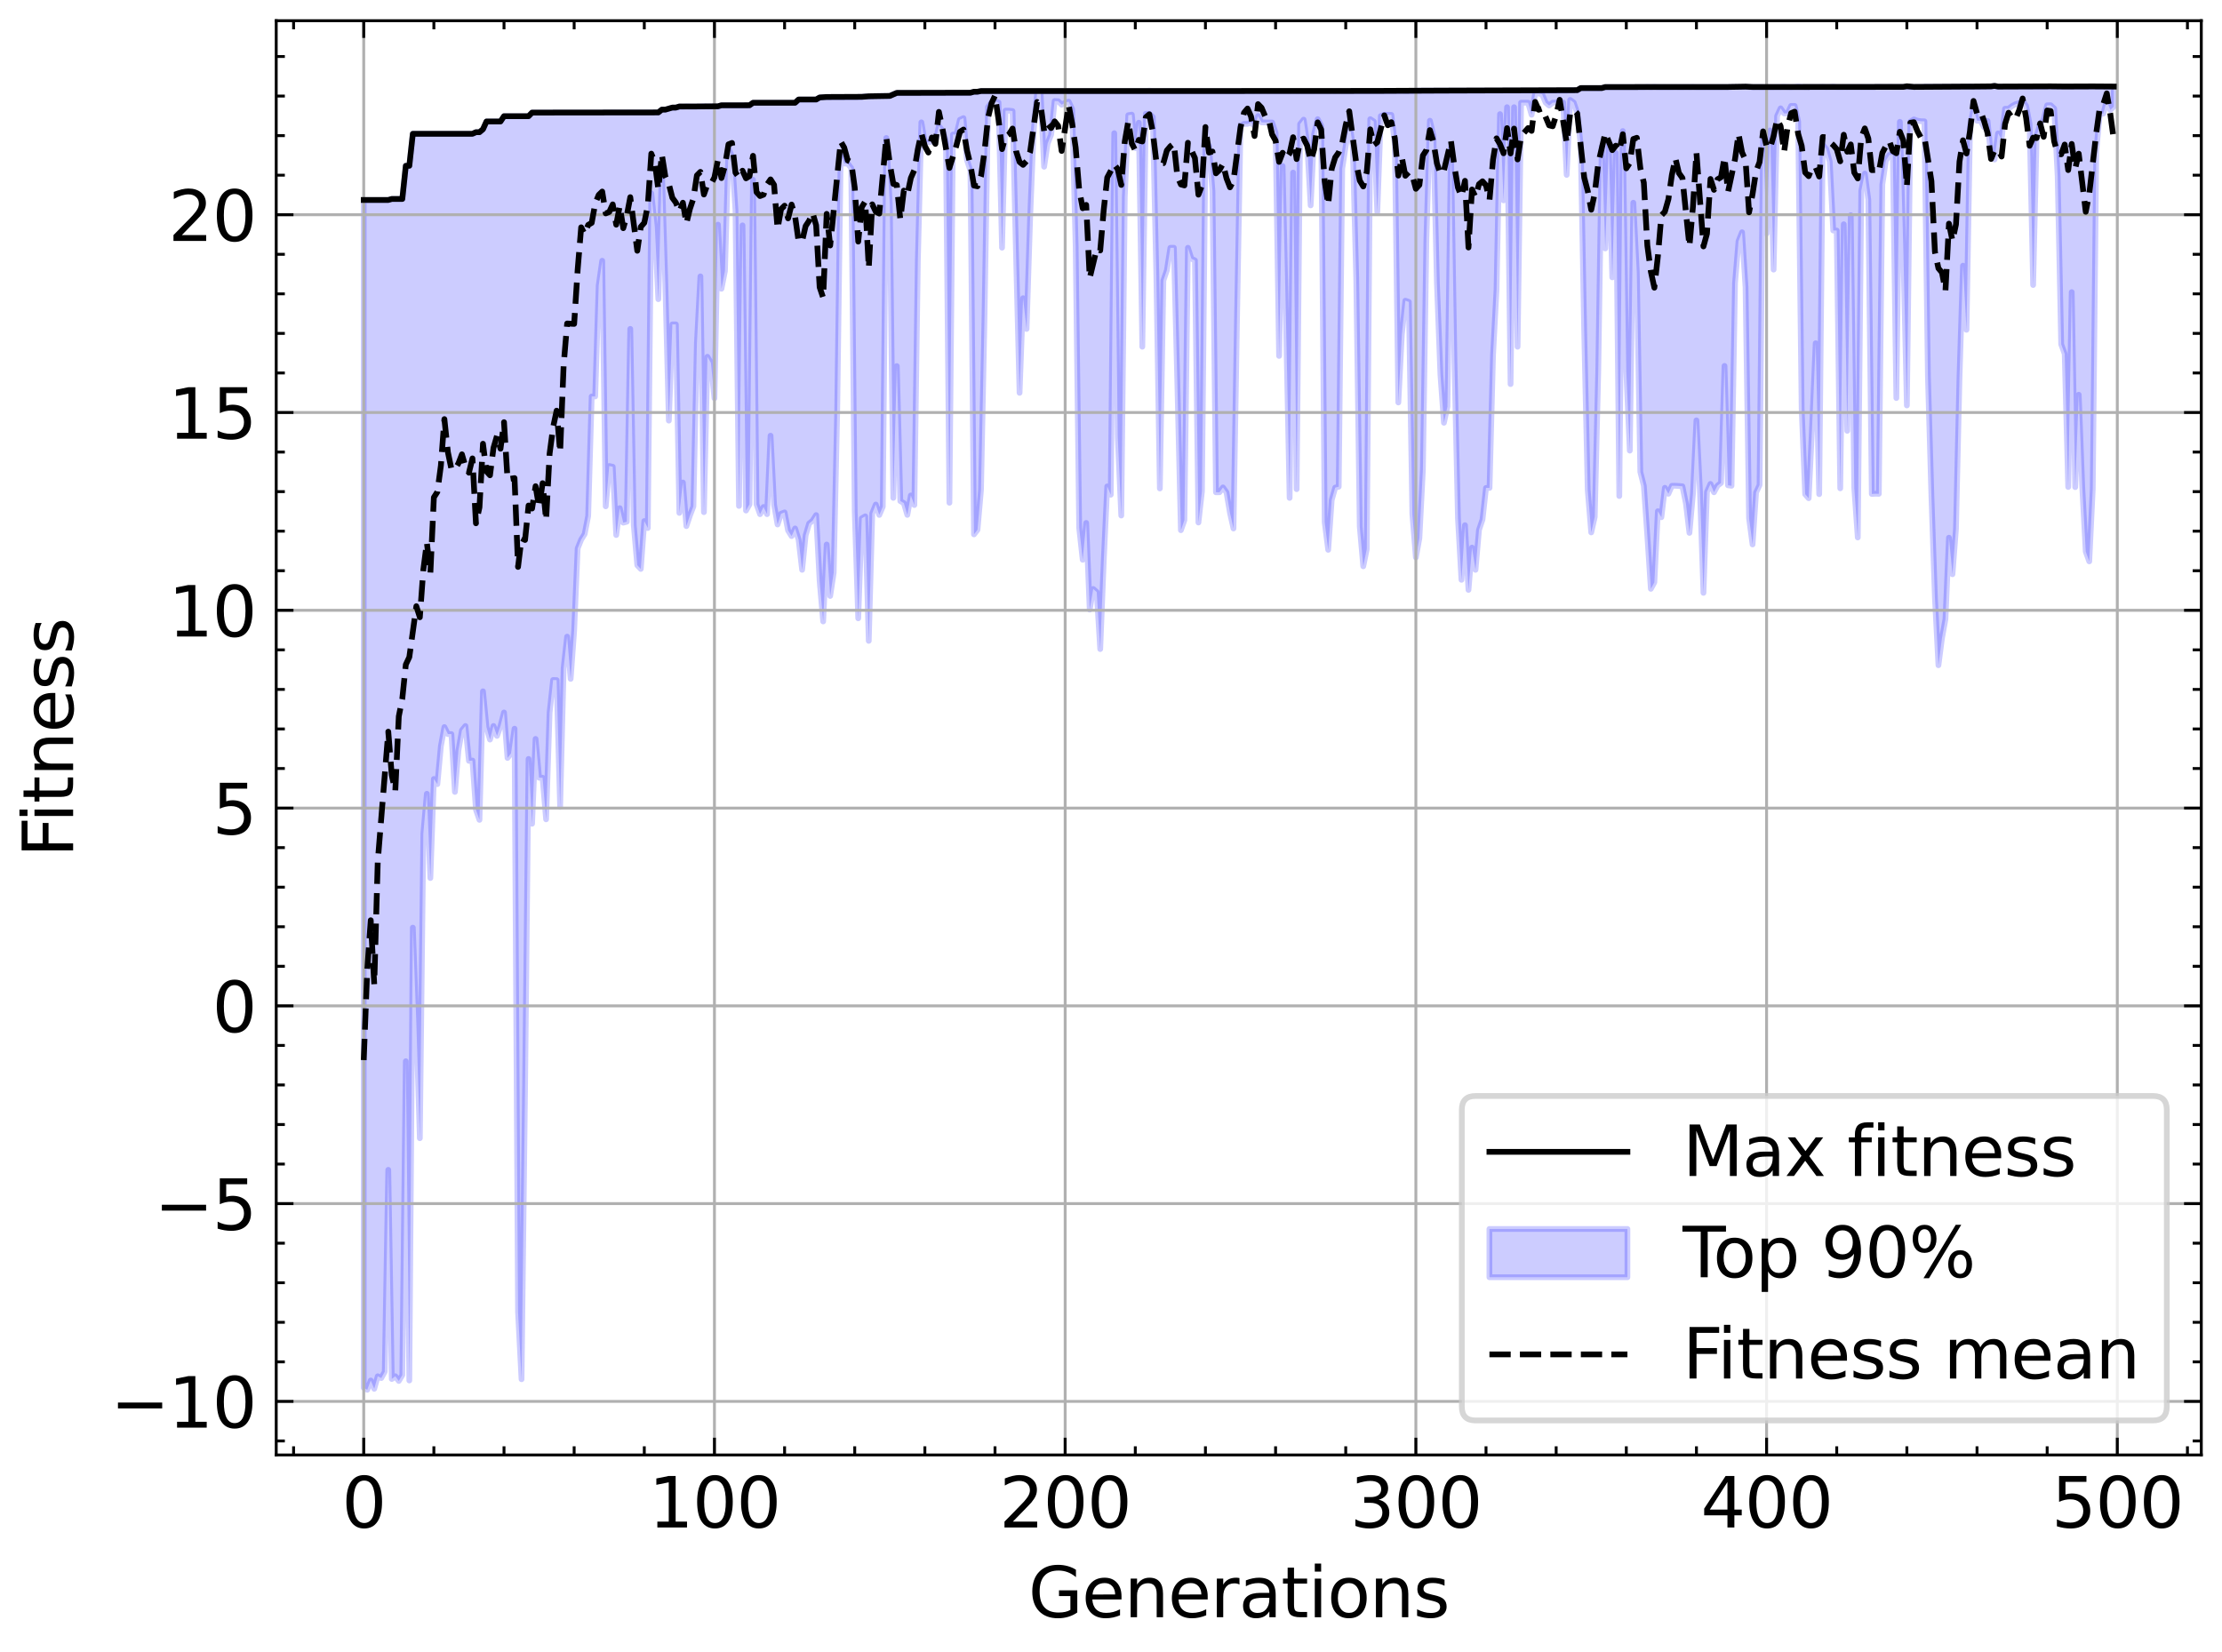<?xml version="1.0" encoding="utf-8" standalone="no"?>
<!DOCTYPE svg PUBLIC "-//W3C//DTD SVG 1.1//EN"
  "http://www.w3.org/Graphics/SVG/1.1/DTD/svg11.dtd">
<svg xmlns:xlink="http://www.w3.org/1999/xlink" width="386.439pt" height="287.408pt" viewBox="0 0 386.439 287.408" xmlns="http://www.w3.org/2000/svg" version="1.1">
 <defs>
  <style type="text/css">*{stroke-linejoin: round; stroke-linecap: butt}</style>
 </defs>
 <g id="figure_1">
  <g id="patch_1">
   <path d="M 0 287.408 
L 386.439 287.408 
L 386.439 0 
L 0 0 
z
" style="fill: #ffffff"/>
  </g>
  <g id="axes_1">
   <g id="patch_2">
    <path d="M 48.039 253.08 
L 382.839 253.08 
L 382.839 3.6 
L 48.039 3.6 
z
" style="fill: #ffffff"/>
   </g>
   <g id="PolyCollection_1">
    <defs>
     <path id="me406829a45" d="M 63.258 -252.624 
L 63.258 -46.011 
L 63.868 -45.667 
L 64.477 -47.28 
L 65.087 -45.836 
L 65.697 -48.017 
L 66.307 -47.701 
L 66.917 -48.807 
L 67.527 -83.919 
L 68.137 -47.538 
L 68.747 -48.024 
L 69.357 -47.197 
L 69.967 -48.216 
L 70.577 -102.814 
L 71.187 -47.278 
L 71.797 -126.049 
L 72.407 -109.531 
L 73.017 -89.421 
L 73.627 -142.43 
L 74.237 -149.341 
L 74.847 -134.68 
L 75.457 -151.91 
L 76.066 -151.01 
L 76.676 -157.603 
L 77.286 -160.939 
L 77.896 -159.72 
L 78.506 -159.715 
L 79.116 -149.659 
L 79.726 -156.885 
L 80.336 -160.369 
L 80.946 -161.124 
L 81.556 -155.061 
L 82.166 -155.117 
L 82.776 -146.557 
L 83.386 -144.798 
L 83.996 -167.16 
L 84.606 -160.917 
L 85.216 -158.765 
L 85.826 -161.128 
L 86.436 -159.405 
L 87.045 -161.125 
L 87.655 -163.479 
L 88.265 -155.569 
L 88.875 -156.361 
L 89.485 -160.657 
L 90.095 -59.216 
L 90.705 -47.495 
L 91.315 -98.096 
L 91.925 -155.397 
L 92.535 -144.121 
L 93.145 -158.877 
L 93.755 -152.129 
L 94.365 -152.128 
L 94.975 -144.892 
L 95.585 -163.449 
L 96.195 -169.124 
L 96.805 -169.11 
L 97.415 -147.048 
L 98.025 -171.206 
L 98.634 -176.671 
L 99.244 -169.322 
L 99.854 -177.719 
L 100.464 -192.02 
L 101.074 -193.541 
L 101.684 -194.52 
L 102.294 -197.665 
L 102.904 -218.446 
L 103.514 -218.449 
L 104.124 -237.752 
L 104.734 -242.054 
L 105.344 -199.333 
L 105.954 -206.347 
L 106.564 -206.219 
L 107.174 -194.342 
L 107.784 -199.021 
L 108.394 -196.494 
L 109.004 -196.659 
L 109.614 -230.203 
L 110.223 -196.067 
L 110.833 -189.091 
L 111.443 -188.444 
L 112.053 -196.771 
L 112.663 -195.564 
L 113.273 -253.78 
L 113.883 -247.999 
L 114.493 -235.367 
L 115.103 -257.98 
L 115.713 -238.001 
L 116.323 -214.243 
L 116.933 -230.983 
L 117.543 -230.982 
L 118.153 -198.189 
L 118.763 -203.482 
L 119.373 -195.894 
L 119.983 -197.728 
L 120.593 -199.327 
L 121.203 -227.748 
L 121.812 -239.335 
L 122.422 -198.319 
L 123.032 -225.346 
L 123.642 -224.29 
L 124.252 -218.13 
L 124.862 -248.334 
L 125.472 -237.179 
L 126.082 -240.296 
L 126.692 -261.56 
L 127.302 -260.193 
L 127.912 -250.835 
L 128.522 -199.4 
L 129.132 -248.207 
L 129.742 -198.601 
L 130.352 -199.687 
L 130.962 -256.138 
L 131.572 -199.68 
L 132.182 -197.967 
L 132.792 -199.222 
L 133.401 -197.973 
L 134.011 -211.622 
L 134.621 -199.639 
L 135.231 -196.175 
L 135.841 -198.046 
L 136.451 -198.278 
L 137.061 -195.127 
L 137.671 -194.155 
L 138.281 -195.485 
L 138.891 -193.531 
L 139.501 -188.29 
L 140.111 -194.29 
L 140.721 -196.344 
L 141.331 -196.852 
L 141.941 -197.816 
L 142.551 -186.317 
L 143.161 -179.313 
L 143.771 -192.698 
L 144.381 -183.743 
L 144.99 -187.767 
L 145.6 -215.758 
L 146.21 -260.621 
L 146.82 -258.962 
L 147.43 -258.959 
L 148.04 -258.168 
L 148.65 -198.404 
L 149.26 -179.852 
L 149.87 -197.24 
L 150.48 -197.597 
L 151.09 -175.932 
L 151.7 -198.129 
L 152.31 -199.648 
L 152.92 -197.837 
L 153.53 -199.28 
L 154.14 -263.408 
L 154.75 -251.847 
L 155.36 -200.802 
L 155.97 -223.73 
L 156.579 -200.249 
L 157.189 -199.906 
L 157.799 -197.846 
L 158.409 -201.227 
L 159.019 -199.561 
L 159.629 -242.122 
L 160.239 -266.127 
L 160.849 -262.563 
L 161.459 -262.648 
L 162.069 -262.78 
L 162.679 -262.722 
L 163.289 -265.48 
L 163.899 -264.719 
L 164.509 -262.88 
L 165.119 -199.955 
L 165.729 -264.006 
L 166.339 -264.005 
L 166.949 -266.575 
L 167.559 -266.86 
L 168.168 -259.58 
L 168.778 -257.704 
L 169.388 -194.453 
L 169.998 -195.245 
L 170.608 -202.193 
L 171.218 -232.053 
L 171.828 -268.797 
L 172.438 -269.571 
L 173.048 -269.744 
L 173.658 -269.582 
L 174.268 -244.323 
L 174.878 -268.161 
L 175.488 -268.158 
L 176.098 -268.085 
L 176.708 -243.076 
L 177.318 -219.075 
L 177.928 -235.538 
L 178.538 -230.187 
L 179.148 -249.322 
L 179.757 -264.508 
L 180.367 -271.126 
L 180.977 -271.186 
L 181.587 -258.406 
L 182.197 -262.441 
L 182.807 -263.996 
L 183.417 -269.831 
L 184.027 -269.808 
L 184.637 -269.195 
L 185.247 -269.534 
L 185.857 -269.728 
L 186.467 -268.404 
L 187.077 -244.449 
L 187.687 -195.595 
L 188.297 -190.04 
L 188.907 -196.449 
L 189.517 -181.369 
L 190.127 -184.957 
L 190.737 -184.423 
L 191.346 -174.505 
L 191.956 -189.801 
L 192.566 -202.802 
L 193.176 -201.352 
L 193.786 -264.241 
L 194.396 -211.434 
L 195.006 -197.732 
L 195.616 -253.122 
L 196.226 -267.366 
L 196.836 -267.466 
L 197.446 -261.652 
L 198.056 -266.064 
L 198.666 -227.097 
L 199.276 -267.611 
L 199.886 -267.61 
L 200.496 -267.04 
L 201.106 -239.641 
L 201.716 -202.442 
L 202.326 -238.607 
L 202.935 -240.391 
L 203.545 -244.305 
L 204.155 -244.308 
L 204.765 -220.59 
L 205.375 -195.184 
L 205.985 -196.927 
L 206.595 -244.306 
L 207.205 -242.407 
L 207.815 -242.11 
L 208.425 -196.519 
L 209.035 -201.956 
L 209.645 -263.08 
L 210.255 -262.039 
L 210.865 -254.194 
L 211.475 -201.78 
L 212.085 -201.786 
L 212.695 -202.622 
L 213.305 -201.764 
L 213.915 -198.19 
L 214.524 -195.48 
L 215.134 -231.902 
L 215.744 -265.568 
L 216.354 -265.861 
L 216.964 -265.865 
L 217.574 -266.104 
L 218.184 -265.473 
L 218.794 -267.217 
L 219.404 -266.124 
L 220.014 -266.107 
L 220.624 -266.106 
L 221.234 -266.103 
L 221.844 -264.294 
L 222.454 -225.496 
L 223.064 -258.532 
L 223.674 -230.902 
L 224.284 -200.798 
L 224.894 -257.388 
L 225.504 -202.318 
L 226.113 -265.824 
L 226.723 -266.595 
L 227.333 -262.519 
L 227.943 -251.681 
L 228.553 -264.099 
L 229.163 -266.678 
L 229.773 -265.567 
L 230.383 -196.571 
L 230.993 -191.769 
L 231.603 -200.43 
L 232.213 -202.591 
L 232.823 -202.745 
L 233.433 -258.07 
L 234.043 -262.004 
L 234.653 -266.16 
L 235.263 -262.093 
L 235.873 -238.898 
L 236.483 -195.813 
L 237.092 -188.903 
L 237.702 -191.903 
L 238.312 -266.679 
L 238.922 -266.275 
L 239.532 -250.528 
L 240.142 -267.224 
L 240.752 -267.442 
L 241.362 -267.443 
L 241.972 -267.422 
L 242.582 -262.47 
L 243.192 -217.398 
L 243.802 -229.24 
L 244.412 -235.103 
L 245.022 -234.888 
L 245.632 -197.985 
L 246.242 -190.444 
L 246.852 -193.796 
L 247.462 -205.699 
L 248.072 -245.821 
L 248.681 -266.411 
L 249.291 -263.831 
L 249.901 -238.15 
L 250.511 -222.272 
L 251.121 -213.868 
L 251.731 -216.685 
L 252.341 -261.703 
L 252.951 -224.511 
L 253.561 -197.271 
L 254.171 -186.552 
L 254.781 -196.055 
L 255.391 -184.799 
L 256.001 -192.156 
L 256.611 -188.288 
L 257.221 -195.234 
L 257.831 -197.046 
L 258.441 -202.535 
L 259.051 -202.534 
L 259.661 -225.655 
L 260.27 -237.036 
L 260.88 -267.56 
L 261.49 -252.558 
L 262.1 -268.763 
L 262.71 -220.598 
L 263.32 -268.761 
L 263.93 -227.095 
L 264.54 -269.543 
L 265.15 -269.548 
L 265.76 -269.541 
L 266.37 -267.444 
L 266.98 -271.115 
L 267.59 -271.145 
L 268.2 -271.004 
L 268.81 -269.556 
L 269.42 -269.051 
L 270.03 -269.547 
L 270.64 -269.583 
L 271.25 -269.584 
L 271.859 -269.582 
L 272.469 -256.985 
L 273.079 -270.025 
L 273.689 -269.579 
L 274.299 -267.759 
L 274.909 -262.21 
L 275.519 -229.615 
L 276.129 -202.206 
L 276.739 -194.796 
L 277.349 -197.494 
L 277.959 -222.754 
L 278.569 -261.916 
L 279.179 -244.192 
L 279.789 -262.288 
L 280.399 -239.163 
L 281.009 -260.805 
L 281.619 -201.123 
L 282.229 -264.613 
L 282.839 -222.768 
L 283.448 -209.023 
L 284.058 -252.145 
L 284.668 -239.976 
L 285.278 -205.325 
L 285.888 -202.916 
L 286.498 -194.194 
L 287.108 -184.985 
L 287.718 -186.105 
L 288.328 -198.486 
L 288.938 -197.435 
L 289.548 -202.559 
L 290.158 -201.521 
L 290.768 -202.904 
L 291.378 -202.908 
L 291.988 -202.869 
L 292.598 -202.819 
L 293.208 -199.819 
L 293.818 -194.717 
L 294.428 -201.513 
L 295.037 -214.29 
L 295.647 -202.025 
L 296.257 -184.283 
L 296.867 -201.848 
L 297.477 -203.232 
L 298.087 -201.779 
L 298.697 -202.924 
L 299.307 -203.398 
L 299.917 -223.759 
L 300.527 -202.992 
L 301.137 -202.912 
L 301.747 -238.142 
L 302.357 -245.471 
L 302.967 -247.007 
L 303.577 -237.412 
L 304.187 -197.272 
L 304.797 -192.703 
L 305.407 -201.743 
L 306.017 -203.048 
L 306.626 -263.769 
L 307.236 -246.797 
L 307.846 -264.717 
L 308.456 -240.511 
L 309.066 -267.234 
L 309.676 -268.565 
L 310.286 -267.678 
L 310.896 -267.68 
L 311.506 -268.989 
L 312.116 -268.99 
L 312.726 -266.264 
L 313.336 -216.286 
L 313.946 -201.434 
L 314.556 -200.746 
L 315.166 -213.448 
L 315.776 -227.701 
L 316.386 -201.451 
L 316.996 -262.206 
L 317.606 -261.503 
L 318.215 -259.309 
L 318.825 -247.311 
L 319.435 -247.31 
L 320.045 -202.468 
L 320.655 -248.402 
L 321.265 -212.468 
L 321.875 -249.981 
L 322.485 -202.555 
L 323.095 -193.917 
L 323.705 -254.232 
L 324.315 -257.211 
L 324.925 -252.705 
L 325.535 -201.49 
L 326.145 -201.525 
L 326.755 -201.511 
L 327.365 -255.311 
L 327.975 -259.468 
L 328.585 -260.458 
L 329.195 -260.455 
L 329.804 -218.17 
L 330.414 -266.219 
L 331.024 -243.64 
L 331.634 -216.882 
L 332.244 -266.236 
L 332.854 -266.638 
L 333.464 -266.41 
L 334.074 -266.318 
L 334.684 -266.305 
L 335.294 -222.019 
L 335.904 -201.06 
L 336.514 -183.392 
L 337.124 -171.693 
L 337.734 -176.372 
L 338.344 -179.717 
L 338.954 -193.879 
L 339.564 -187.522 
L 340.174 -195.459 
L 340.784 -221.746 
L 341.393 -241.195 
L 342.003 -230.042 
L 342.613 -265.281 
L 343.223 -268.496 
L 343.833 -266.4 
L 344.443 -266.398 
L 345.053 -265.283 
L 345.663 -266.367 
L 346.273 -260.104 
L 346.883 -259.664 
L 347.493 -264.207 
L 348.103 -263.168 
L 348.713 -268.493 
L 349.323 -268.499 
L 349.933 -268.968 
L 350.543 -269.29 
L 351.153 -269.46 
L 351.763 -269.883 
L 352.373 -268.971 
L 352.982 -265.791 
L 353.592 -237.834 
L 354.202 -263.76 
L 354.812 -265.789 
L 355.422 -266.607 
L 356.032 -269.092 
L 356.642 -269.1 
L 357.252 -268.533 
L 357.862 -256.699 
L 358.472 -227.529 
L 359.082 -225.844 
L 359.692 -202.703 
L 360.302 -236.596 
L 360.912 -202.675 
L 361.522 -218.747 
L 362.132 -202.748 
L 362.742 -191.461 
L 363.352 -189.76 
L 363.962 -202.366 
L 364.571 -261.109 
L 365.181 -267.647 
L 365.791 -267.641 
L 366.401 -269.893 
L 367.011 -268.269 
L 367.621 -268.859 
L 367.621 -272.35 
L 367.621 -272.35 
L 367.011 -272.353 
L 366.401 -272.35 
L 365.791 -272.351 
L 365.181 -272.359 
L 364.571 -272.354 
L 363.962 -272.376 
L 363.352 -272.351 
L 362.742 -272.35 
L 362.132 -272.358 
L 361.522 -272.354 
L 360.912 -272.357 
L 360.302 -272.35 
L 359.692 -272.37 
L 359.082 -272.355 
L 358.472 -272.351 
L 357.862 -272.356 
L 357.252 -272.351 
L 356.642 -272.385 
L 356.032 -272.354 
L 355.422 -272.351 
L 354.812 -272.353 
L 354.202 -272.35 
L 353.592 -272.351 
L 352.982 -272.359 
L 352.373 -272.361 
L 351.763 -272.371 
L 351.153 -272.352 
L 350.543 -272.353 
L 349.933 -272.358 
L 349.323 -272.35 
L 348.713 -272.374 
L 348.103 -272.356 
L 347.493 -272.349 
L 346.883 -272.467 
L 346.273 -272.381 
L 345.663 -272.353 
L 345.053 -272.349 
L 344.443 -272.349 
L 343.833 -272.348 
L 343.223 -272.35 
L 342.613 -272.389 
L 342.003 -272.349 
L 341.393 -272.349 
L 340.784 -272.349 
L 340.174 -272.349 
L 339.564 -272.35 
L 338.954 -272.352 
L 338.344 -272.348 
L 337.734 -272.351 
L 337.124 -272.348 
L 336.514 -272.349 
L 335.904 -272.348 
L 335.294 -272.344 
L 334.684 -272.346 
L 334.074 -272.285 
L 333.464 -272.286 
L 332.854 -272.288 
L 332.244 -272.288 
L 331.634 -272.398 
L 331.024 -272.298 
L 330.414 -272.285 
L 329.804 -272.281 
L 329.195 -272.289 
L 328.585 -272.295 
L 327.975 -272.283 
L 327.365 -272.282 
L 326.755 -272.304 
L 326.145 -272.295 
L 325.535 -272.28 
L 324.925 -272.286 
L 324.315 -272.284 
L 323.705 -272.28 
L 323.095 -272.284 
L 322.485 -272.284 
L 321.875 -272.282 
L 321.265 -272.28 
L 320.655 -272.281 
L 320.045 -272.279 
L 319.435 -272.28 
L 318.825 -272.357 
L 318.215 -272.286 
L 317.606 -272.278 
L 316.996 -272.314 
L 316.386 -272.285 
L 315.776 -272.28 
L 315.166 -272.289 
L 314.556 -272.278 
L 313.946 -272.286 
L 313.336 -272.316 
L 312.726 -272.381 
L 312.116 -272.301 
L 311.506 -272.278 
L 310.896 -272.282 
L 310.286 -272.321 
L 309.676 -272.284 
L 309.066 -272.288 
L 308.456 -272.279 
L 307.846 -272.28 
L 307.236 -272.277 
L 306.626 -272.28 
L 306.017 -272.28 
L 305.407 -272.282 
L 304.797 -272.277 
L 304.187 -272.276 
L 303.577 -272.333 
L 302.967 -272.283 
L 302.357 -272.283 
L 301.747 -272.315 
L 301.137 -272.301 
L 300.527 -272.278 
L 299.917 -272.284 
L 299.307 -272.277 
L 298.697 -272.278 
L 298.087 -272.277 
L 297.477 -272.276 
L 296.867 -272.281 
L 296.257 -272.278 
L 295.647 -272.277 
L 295.037 -272.278 
L 294.428 -272.297 
L 293.818 -272.276 
L 293.208 -272.289 
L 292.598 -272.273 
L 291.988 -272.271 
L 291.378 -272.289 
L 290.768 -272.271 
L 290.158 -272.267 
L 289.548 -272.272 
L 288.938 -272.268 
L 288.328 -272.271 
L 287.718 -272.304 
L 287.108 -272.268 
L 286.498 -272.302 
L 285.888 -272.267 
L 285.278 -272.267 
L 284.668 -272.266 
L 284.058 -272.266 
L 283.448 -272.266 
L 282.839 -272.263 
L 282.229 -272.266 
L 281.619 -272.267 
L 281.009 -272.267 
L 280.399 -272.265 
L 279.789 -272.264 
L 279.179 -272.267 
L 278.569 -272.087 
L 277.959 -272.084 
L 277.349 -272.086 
L 276.739 -272.085 
L 276.129 -272.085 
L 275.519 -272.085 
L 274.909 -272.084 
L 274.299 -271.724 
L 273.689 -271.724 
L 273.079 -271.723 
L 272.469 -271.646 
L 271.859 -271.652 
L 271.25 -271.646 
L 270.64 -271.649 
L 270.03 -271.647 
L 269.42 -271.649 
L 268.81 -271.649 
L 268.2 -271.652 
L 267.59 -271.647 
L 266.98 -271.648 
L 266.37 -271.645 
L 265.76 -271.649 
L 265.15 -271.649 
L 264.54 -271.649 
L 263.93 -271.65 
L 263.32 -271.646 
L 262.71 -271.649 
L 262.1 -271.652 
L 261.49 -271.648 
L 260.88 -271.647 
L 260.27 -271.646 
L 259.661 -271.65 
L 259.051 -271.646 
L 258.441 -271.649 
L 257.831 -271.656 
L 257.221 -271.648 
L 256.611 -271.647 
L 256.001 -271.646 
L 255.391 -271.649 
L 254.781 -271.646 
L 254.171 -271.645 
L 253.561 -271.648 
L 252.951 -271.645 
L 252.341 -271.647 
L 251.731 -271.644 
L 251.121 -271.646 
L 250.511 -271.647 
L 249.901 -271.646 
L 249.291 -271.645 
L 248.681 -271.648 
L 248.072 -271.644 
L 247.462 -271.644 
L 246.852 -271.643 
L 246.242 -271.644 
L 245.632 -271.591 
L 245.022 -271.59 
L 244.412 -271.589 
L 243.802 -271.606 
L 243.192 -271.595 
L 242.582 -271.601 
L 241.972 -271.594 
L 241.362 -271.591 
L 240.752 -271.589 
L 240.142 -271.593 
L 239.532 -271.6 
L 238.922 -271.592 
L 238.312 -271.579 
L 237.702 -271.577 
L 237.092 -271.578 
L 236.483 -271.577 
L 235.873 -271.579 
L 235.263 -271.58 
L 234.653 -271.579 
L 234.043 -271.575 
L 233.433 -271.576 
L 232.823 -271.609 
L 232.213 -271.576 
L 231.603 -271.582 
L 230.993 -271.577 
L 230.383 -271.577 
L 229.773 -271.576 
L 229.163 -271.591 
L 228.553 -271.578 
L 227.943 -271.576 
L 227.333 -271.578 
L 226.723 -271.577 
L 226.113 -271.581 
L 225.504 -271.577 
L 224.894 -271.593 
L 224.284 -271.578 
L 223.674 -271.579 
L 223.064 -271.577 
L 222.454 -271.58 
L 221.844 -271.577 
L 221.234 -271.582 
L 220.624 -271.577 
L 220.014 -271.591 
L 219.404 -271.577 
L 218.794 -271.583 
L 218.184 -271.579 
L 217.574 -271.576 
L 216.964 -271.581 
L 216.354 -271.578 
L 215.744 -271.578 
L 215.134 -271.582 
L 214.524 -271.578 
L 213.915 -271.575 
L 213.305 -271.577 
L 212.695 -271.584 
L 212.085 -271.576 
L 211.475 -271.576 
L 210.865 -271.579 
L 210.255 -271.578 
L 209.645 -271.575 
L 209.035 -271.581 
L 208.425 -271.575 
L 207.815 -271.58 
L 207.205 -271.579 
L 206.595 -271.594 
L 205.985 -271.576 
L 205.375 -271.578 
L 204.765 -271.576 
L 204.155 -271.578 
L 203.545 -271.58 
L 202.935 -271.582 
L 202.326 -271.579 
L 201.716 -271.576 
L 201.106 -271.577 
L 200.496 -271.579 
L 199.886 -271.636 
L 199.276 -271.582 
L 198.666 -271.582 
L 198.056 -271.576 
L 197.446 -271.581 
L 196.836 -271.577 
L 196.226 -271.577 
L 195.616 -271.578 
L 195.006 -271.578 
L 194.396 -271.577 
L 193.786 -271.583 
L 193.176 -271.58 
L 192.566 -271.577 
L 191.956 -271.575 
L 191.346 -271.575 
L 190.737 -271.578 
L 190.127 -271.576 
L 189.517 -271.579 
L 188.907 -271.578 
L 188.297 -271.576 
L 187.687 -271.575 
L 187.077 -271.577 
L 186.467 -271.577 
L 185.857 -271.576 
L 185.247 -271.579 
L 184.637 -271.579 
L 184.027 -271.581 
L 183.417 -271.575 
L 182.807 -271.578 
L 182.197 -271.578 
L 181.587 -271.579 
L 180.977 -271.589 
L 180.367 -271.577 
L 179.757 -271.577 
L 179.148 -271.578 
L 178.538 -271.575 
L 177.928 -271.582 
L 177.318 -271.584 
L 176.708 -271.577 
L 176.098 -271.579 
L 175.488 -271.575 
L 174.878 -271.576 
L 174.268 -271.576 
L 173.658 -271.574 
L 173.048 -271.574 
L 172.438 -271.574 
L 171.828 -271.572 
L 171.218 -271.574 
L 170.608 -271.572 
L 169.998 -271.453 
L 169.388 -271.452 
L 168.778 -271.28 
L 168.168 -271.281 
L 167.559 -271.275 
L 166.949 -271.252 
L 166.339 -271.251 
L 165.729 -271.253 
L 165.119 -271.251 
L 164.509 -271.254 
L 163.899 -271.253 
L 163.289 -271.251 
L 162.679 -271.251 
L 162.069 -271.249 
L 161.459 -271.25 
L 160.849 -271.252 
L 160.239 -271.25 
L 159.629 -271.249 
L 159.019 -271.247 
L 158.409 -271.249 
L 157.799 -271.251 
L 157.189 -271.248 
L 156.579 -271.25 
L 155.97 -271.25 
L 155.36 -271.044 
L 154.75 -270.721 
L 154.14 -270.722 
L 153.53 -270.722 
L 152.92 -270.721 
L 152.31 -270.721 
L 151.7 -270.655 
L 151.09 -270.657 
L 150.48 -270.656 
L 149.87 -270.562 
L 149.26 -270.542 
L 148.65 -270.536 
L 148.04 -270.538 
L 147.43 -270.536 
L 146.82 -270.535 
L 146.21 -270.535 
L 145.6 -270.535 
L 144.99 -270.534 
L 144.381 -270.533 
L 143.771 -270.534 
L 143.161 -270.532 
L 142.551 -270.454 
L 141.941 -270.098 
L 141.331 -270.099 
L 140.721 -270.099 
L 140.111 -270.097 
L 139.501 -270.097 
L 138.891 -270.097 
L 138.281 -269.535 
L 137.671 -269.535 
L 137.061 -269.537 
L 136.451 -269.535 
L 135.841 -269.534 
L 135.231 -269.533 
L 134.621 -269.532 
L 134.011 -269.532 
L 133.401 -269.534 
L 132.792 -269.532 
L 132.182 -269.535 
L 131.572 -269.531 
L 130.962 -269.532 
L 130.352 -269.095 
L 129.742 -269.096 
L 129.132 -269.096 
L 128.522 -269.106 
L 127.912 -269.092 
L 127.302 -269.096 
L 126.692 -269.096 
L 126.082 -269.096 
L 125.472 -269.094 
L 124.862 -268.918 
L 124.252 -268.918 
L 123.642 -268.918 
L 123.032 -268.88 
L 122.422 -268.936 
L 121.812 -268.878 
L 121.203 -268.875 
L 120.593 -268.878 
L 119.983 -268.879 
L 119.373 -268.906 
L 118.763 -268.847 
L 118.153 -268.884 
L 117.543 -268.694 
L 116.933 -268.694 
L 116.323 -268.536 
L 115.713 -268.337 
L 115.103 -268.338 
L 114.493 -267.85 
L 113.883 -267.85 
L 113.273 -267.85 
L 112.663 -267.85 
L 112.053 -267.848 
L 111.443 -267.849 
L 110.833 -267.849 
L 110.223 -267.849 
L 109.614 -267.85 
L 109.004 -267.849 
L 108.394 -267.848 
L 107.784 -267.848 
L 107.174 -267.849 
L 106.564 -267.85 
L 105.954 -267.847 
L 105.344 -267.849 
L 104.734 -267.825 
L 104.124 -267.826 
L 103.514 -267.825 
L 102.904 -267.826 
L 102.294 -267.826 
L 101.684 -267.826 
L 101.074 -267.825 
L 100.464 -267.825 
L 99.854 -267.825 
L 99.244 -267.826 
L 98.634 -267.825 
L 98.025 -267.826 
L 97.415 -267.825 
L 96.805 -267.825 
L 96.195 -267.826 
L 95.585 -267.825 
L 94.975 -267.823 
L 94.365 -267.823 
L 93.755 -267.822 
L 93.145 -267.823 
L 92.535 -267.823 
L 91.925 -267.198 
L 91.315 -267.198 
L 90.705 -267.199 
L 90.095 -267.194 
L 89.485 -267.198 
L 88.875 -267.198 
L 88.265 -267.198 
L 87.655 -267.197 
L 87.045 -266.278 
L 86.436 -266.28 
L 85.826 -266.278 
L 85.216 -266.279 
L 84.606 -266.278 
L 83.996 -264.927 
L 83.386 -264.413 
L 82.776 -264.415 
L 82.166 -264.136 
L 81.556 -264.131 
L 80.946 -264.133 
L 80.336 -264.133 
L 79.726 -264.136 
L 79.116 -264.132 
L 78.506 -264.132 
L 77.896 -264.13 
L 77.286 -264.132 
L 76.676 -264.131 
L 76.066 -264.128 
L 75.457 -264.136 
L 74.847 -264.133 
L 74.237 -264.133 
L 73.627 -264.132 
L 73.017 -264.131 
L 72.407 -264.129 
L 71.797 -264.135 
L 71.187 -258.568 
L 70.577 -258.567 
L 69.967 -252.801 
L 69.357 -252.8 
L 68.747 -252.799 
L 68.137 -252.799 
L 67.527 -252.624 
L 66.917 -252.623 
L 66.307 -252.622 
L 65.697 -252.621 
L 65.087 -252.625 
L 64.477 -252.625 
L 63.868 -252.624 
L 63.258 -252.624 
z
" style="stroke: #0000ff; stroke-opacity: 0.2"/>
    </defs>
    <g clip-path="url(#p8c8277a6f1)">
     <use xlink:href="#me406829a45" x="0" y="287.408" style="fill: #0000ff; fill-opacity: 0.2; stroke: #0000ff; stroke-opacity: 0.2"/>
    </g>
   </g>
   <g id="matplotlib.axis_1">
    <g id="xtick_1">
     <g id="line2d_1">
      <path d="M 63.258 253.08 
L 63.258 3.6 
" clip-path="url(#p8c8277a6f1)" style="fill: none; stroke: #b0b0b0; stroke-width: 0.5; stroke-linecap: square"/>
     </g>
     <g id="line2d_2">
      <defs>
       <path id="ma4765ffe5c" d="M 0 0 
L 0 -3 
" style="stroke: #000000; stroke-width: 0.5"/>
      </defs>
      <g>
       <use xlink:href="#ma4765ffe5c" x="63.258" y="253.08" style="stroke: #000000; stroke-width: 0.5"/>
      </g>
     </g>
     <g id="line2d_3">
      <defs>
       <path id="md07a2c5b6f" d="M 0 0 
L 0 3 
" style="stroke: #000000; stroke-width: 0.5"/>
      </defs>
      <g>
       <use xlink:href="#md07a2c5b6f" x="63.258" y="3.6" style="stroke: #000000; stroke-width: 0.5"/>
      </g>
     </g>
     <g id="text_1">
      <!-- 0 -->
      <g transform="translate(59.44 265.698) scale(0.12 -0.12)">
       <defs>
        <path id="DejaVuSans-30" d="M 2034 4250 
Q 1547 4250 1301 3770 
Q 1056 3291 1056 2328 
Q 1056 1369 1301 889 
Q 1547 409 2034 409 
Q 2525 409 2770 889 
Q 3016 1369 3016 2328 
Q 3016 3291 2770 3770 
Q 2525 4250 2034 4250 
z
M 2034 4750 
Q 2819 4750 3233 4129 
Q 3647 3509 3647 2328 
Q 3647 1150 3233 529 
Q 2819 -91 2034 -91 
Q 1250 -91 836 529 
Q 422 1150 422 2328 
Q 422 3509 836 4129 
Q 1250 4750 2034 4750 
z
" transform="scale(0.016)"/>
       </defs>
       <use xlink:href="#DejaVuSans-30"/>
      </g>
     </g>
    </g>
    <g id="xtick_2">
     <g id="line2d_4">
      <path d="M 124.252 253.08 
L 124.252 3.6 
" clip-path="url(#p8c8277a6f1)" style="fill: none; stroke: #b0b0b0; stroke-width: 0.5; stroke-linecap: square"/>
     </g>
     <g id="line2d_5">
      <g>
       <use xlink:href="#ma4765ffe5c" x="124.252" y="253.08" style="stroke: #000000; stroke-width: 0.5"/>
      </g>
     </g>
     <g id="line2d_6">
      <g>
       <use xlink:href="#md07a2c5b6f" x="124.252" y="3.6" style="stroke: #000000; stroke-width: 0.5"/>
      </g>
     </g>
     <g id="text_2">
      <!-- 100 -->
      <g transform="translate(112.8 265.698) scale(0.12 -0.12)">
       <defs>
        <path id="DejaVuSans-31" d="M 794 531 
L 1825 531 
L 1825 4091 
L 703 3866 
L 703 4441 
L 1819 4666 
L 2450 4666 
L 2450 531 
L 3481 531 
L 3481 0 
L 794 0 
L 794 531 
z
" transform="scale(0.016)"/>
       </defs>
       <use xlink:href="#DejaVuSans-31"/>
       <use xlink:href="#DejaVuSans-30" x="63.623"/>
       <use xlink:href="#DejaVuSans-30" x="127.246"/>
      </g>
     </g>
    </g>
    <g id="xtick_3">
     <g id="line2d_7">
      <path d="M 185.247 253.08 
L 185.247 3.6 
" clip-path="url(#p8c8277a6f1)" style="fill: none; stroke: #b0b0b0; stroke-width: 0.5; stroke-linecap: square"/>
     </g>
     <g id="line2d_8">
      <g>
       <use xlink:href="#ma4765ffe5c" x="185.247" y="253.08" style="stroke: #000000; stroke-width: 0.5"/>
      </g>
     </g>
     <g id="line2d_9">
      <g>
       <use xlink:href="#md07a2c5b6f" x="185.247" y="3.6" style="stroke: #000000; stroke-width: 0.5"/>
      </g>
     </g>
     <g id="text_3">
      <!-- 200 -->
      <g transform="translate(173.794 265.698) scale(0.12 -0.12)">
       <defs>
        <path id="DejaVuSans-32" d="M 1228 531 
L 3431 531 
L 3431 0 
L 469 0 
L 469 531 
Q 828 903 1448 1529 
Q 2069 2156 2228 2338 
Q 2531 2678 2651 2914 
Q 2772 3150 2772 3378 
Q 2772 3750 2511 3984 
Q 2250 4219 1831 4219 
Q 1534 4219 1204 4116 
Q 875 4013 500 3803 
L 500 4441 
Q 881 4594 1212 4672 
Q 1544 4750 1819 4750 
Q 2544 4750 2975 4387 
Q 3406 4025 3406 3419 
Q 3406 3131 3298 2873 
Q 3191 2616 2906 2266 
Q 2828 2175 2409 1742 
Q 1991 1309 1228 531 
z
" transform="scale(0.016)"/>
       </defs>
       <use xlink:href="#DejaVuSans-32"/>
       <use xlink:href="#DejaVuSans-30" x="63.623"/>
       <use xlink:href="#DejaVuSans-30" x="127.246"/>
      </g>
     </g>
    </g>
    <g id="xtick_4">
     <g id="line2d_10">
      <path d="M 246.242 253.08 
L 246.242 3.6 
" clip-path="url(#p8c8277a6f1)" style="fill: none; stroke: #b0b0b0; stroke-width: 0.5; stroke-linecap: square"/>
     </g>
     <g id="line2d_11">
      <g>
       <use xlink:href="#ma4765ffe5c" x="246.242" y="253.08" style="stroke: #000000; stroke-width: 0.5"/>
      </g>
     </g>
     <g id="line2d_12">
      <g>
       <use xlink:href="#md07a2c5b6f" x="246.242" y="3.6" style="stroke: #000000; stroke-width: 0.5"/>
      </g>
     </g>
     <g id="text_4">
      <!-- 300 -->
      <g transform="translate(234.789 265.698) scale(0.12 -0.12)">
       <defs>
        <path id="DejaVuSans-33" d="M 2597 2516 
Q 3050 2419 3304 2112 
Q 3559 1806 3559 1356 
Q 3559 666 3084 287 
Q 2609 -91 1734 -91 
Q 1441 -91 1130 -33 
Q 819 25 488 141 
L 488 750 
Q 750 597 1062 519 
Q 1375 441 1716 441 
Q 2309 441 2620 675 
Q 2931 909 2931 1356 
Q 2931 1769 2642 2001 
Q 2353 2234 1838 2234 
L 1294 2234 
L 1294 2753 
L 1863 2753 
Q 2328 2753 2575 2939 
Q 2822 3125 2822 3475 
Q 2822 3834 2567 4026 
Q 2313 4219 1838 4219 
Q 1578 4219 1281 4162 
Q 984 4106 628 3988 
L 628 4550 
Q 988 4650 1302 4700 
Q 1616 4750 1894 4750 
Q 2613 4750 3031 4423 
Q 3450 4097 3450 3541 
Q 3450 3153 3228 2886 
Q 3006 2619 2597 2516 
z
" transform="scale(0.016)"/>
       </defs>
       <use xlink:href="#DejaVuSans-33"/>
       <use xlink:href="#DejaVuSans-30" x="63.623"/>
       <use xlink:href="#DejaVuSans-30" x="127.246"/>
      </g>
     </g>
    </g>
    <g id="xtick_5">
     <g id="line2d_13">
      <path d="M 307.236 253.08 
L 307.236 3.6 
" clip-path="url(#p8c8277a6f1)" style="fill: none; stroke: #b0b0b0; stroke-width: 0.5; stroke-linecap: square"/>
     </g>
     <g id="line2d_14">
      <g>
       <use xlink:href="#ma4765ffe5c" x="307.236" y="253.08" style="stroke: #000000; stroke-width: 0.5"/>
      </g>
     </g>
     <g id="line2d_15">
      <g>
       <use xlink:href="#md07a2c5b6f" x="307.236" y="3.6" style="stroke: #000000; stroke-width: 0.5"/>
      </g>
     </g>
     <g id="text_5">
      <!-- 400 -->
      <g transform="translate(295.784 265.698) scale(0.12 -0.12)">
       <defs>
        <path id="DejaVuSans-34" d="M 2419 4116 
L 825 1625 
L 2419 1625 
L 2419 4116 
z
M 2253 4666 
L 3047 4666 
L 3047 1625 
L 3713 1625 
L 3713 1100 
L 3047 1100 
L 3047 0 
L 2419 0 
L 2419 1100 
L 313 1100 
L 313 1709 
L 2253 4666 
z
" transform="scale(0.016)"/>
       </defs>
       <use xlink:href="#DejaVuSans-34"/>
       <use xlink:href="#DejaVuSans-30" x="63.623"/>
       <use xlink:href="#DejaVuSans-30" x="127.246"/>
      </g>
     </g>
    </g>
    <g id="xtick_6">
     <g id="line2d_16">
      <path d="M 368.231 253.08 
L 368.231 3.6 
" clip-path="url(#p8c8277a6f1)" style="fill: none; stroke: #b0b0b0; stroke-width: 0.5; stroke-linecap: square"/>
     </g>
     <g id="line2d_17">
      <g>
       <use xlink:href="#ma4765ffe5c" x="368.231" y="253.08" style="stroke: #000000; stroke-width: 0.5"/>
      </g>
     </g>
     <g id="line2d_18">
      <g>
       <use xlink:href="#md07a2c5b6f" x="368.231" y="3.6" style="stroke: #000000; stroke-width: 0.5"/>
      </g>
     </g>
     <g id="text_6">
      <!-- 500 -->
      <g transform="translate(356.779 265.698) scale(0.12 -0.12)">
       <defs>
        <path id="DejaVuSans-35" d="M 691 4666 
L 3169 4666 
L 3169 4134 
L 1269 4134 
L 1269 2991 
Q 1406 3038 1543 3061 
Q 1681 3084 1819 3084 
Q 2600 3084 3056 2656 
Q 3513 2228 3513 1497 
Q 3513 744 3044 326 
Q 2575 -91 1722 -91 
Q 1428 -91 1123 -41 
Q 819 9 494 109 
L 494 744 
Q 775 591 1075 516 
Q 1375 441 1709 441 
Q 2250 441 2565 725 
Q 2881 1009 2881 1497 
Q 2881 1984 2565 2268 
Q 2250 2553 1709 2553 
Q 1456 2553 1204 2497 
Q 953 2441 691 2322 
L 691 4666 
z
" transform="scale(0.016)"/>
       </defs>
       <use xlink:href="#DejaVuSans-35"/>
       <use xlink:href="#DejaVuSans-30" x="63.623"/>
       <use xlink:href="#DejaVuSans-30" x="127.246"/>
      </g>
     </g>
    </g>
    <g id="xtick_7">
     <g id="line2d_19">
      <defs>
       <path id="m2d52378960" d="M 0 0 
L 0 -1.5 
" style="stroke: #000000; stroke-width: 0.5"/>
      </defs>
      <g>
       <use xlink:href="#m2d52378960" x="51.059" y="253.08" style="stroke: #000000; stroke-width: 0.5"/>
      </g>
     </g>
     <g id="line2d_20">
      <defs>
       <path id="m04ef847a60" d="M 0 0 
L 0 1.5 
" style="stroke: #000000; stroke-width: 0.5"/>
      </defs>
      <g>
       <use xlink:href="#m04ef847a60" x="51.059" y="3.6" style="stroke: #000000; stroke-width: 0.5"/>
      </g>
     </g>
    </g>
    <g id="xtick_8">
     <g id="line2d_21">
      <g>
       <use xlink:href="#m2d52378960" x="75.457" y="253.08" style="stroke: #000000; stroke-width: 0.5"/>
      </g>
     </g>
     <g id="line2d_22">
      <g>
       <use xlink:href="#m04ef847a60" x="75.457" y="3.6" style="stroke: #000000; stroke-width: 0.5"/>
      </g>
     </g>
    </g>
    <g id="xtick_9">
     <g id="line2d_23">
      <g>
       <use xlink:href="#m2d52378960" x="87.655" y="253.08" style="stroke: #000000; stroke-width: 0.5"/>
      </g>
     </g>
     <g id="line2d_24">
      <g>
       <use xlink:href="#m04ef847a60" x="87.655" y="3.6" style="stroke: #000000; stroke-width: 0.5"/>
      </g>
     </g>
    </g>
    <g id="xtick_10">
     <g id="line2d_25">
      <g>
       <use xlink:href="#m2d52378960" x="99.854" y="253.08" style="stroke: #000000; stroke-width: 0.5"/>
      </g>
     </g>
     <g id="line2d_26">
      <g>
       <use xlink:href="#m04ef847a60" x="99.854" y="3.6" style="stroke: #000000; stroke-width: 0.5"/>
      </g>
     </g>
    </g>
    <g id="xtick_11">
     <g id="line2d_27">
      <g>
       <use xlink:href="#m2d52378960" x="112.053" y="253.08" style="stroke: #000000; stroke-width: 0.5"/>
      </g>
     </g>
     <g id="line2d_28">
      <g>
       <use xlink:href="#m04ef847a60" x="112.053" y="3.6" style="stroke: #000000; stroke-width: 0.5"/>
      </g>
     </g>
    </g>
    <g id="xtick_12">
     <g id="line2d_29">
      <g>
       <use xlink:href="#m2d52378960" x="136.451" y="253.08" style="stroke: #000000; stroke-width: 0.5"/>
      </g>
     </g>
     <g id="line2d_30">
      <g>
       <use xlink:href="#m04ef847a60" x="136.451" y="3.6" style="stroke: #000000; stroke-width: 0.5"/>
      </g>
     </g>
    </g>
    <g id="xtick_13">
     <g id="line2d_31">
      <g>
       <use xlink:href="#m2d52378960" x="148.65" y="253.08" style="stroke: #000000; stroke-width: 0.5"/>
      </g>
     </g>
     <g id="line2d_32">
      <g>
       <use xlink:href="#m04ef847a60" x="148.65" y="3.6" style="stroke: #000000; stroke-width: 0.5"/>
      </g>
     </g>
    </g>
    <g id="xtick_14">
     <g id="line2d_33">
      <g>
       <use xlink:href="#m2d52378960" x="160.849" y="253.08" style="stroke: #000000; stroke-width: 0.5"/>
      </g>
     </g>
     <g id="line2d_34">
      <g>
       <use xlink:href="#m04ef847a60" x="160.849" y="3.6" style="stroke: #000000; stroke-width: 0.5"/>
      </g>
     </g>
    </g>
    <g id="xtick_15">
     <g id="line2d_35">
      <g>
       <use xlink:href="#m2d52378960" x="173.048" y="253.08" style="stroke: #000000; stroke-width: 0.5"/>
      </g>
     </g>
     <g id="line2d_36">
      <g>
       <use xlink:href="#m04ef847a60" x="173.048" y="3.6" style="stroke: #000000; stroke-width: 0.5"/>
      </g>
     </g>
    </g>
    <g id="xtick_16">
     <g id="line2d_37">
      <g>
       <use xlink:href="#m2d52378960" x="197.446" y="253.08" style="stroke: #000000; stroke-width: 0.5"/>
      </g>
     </g>
     <g id="line2d_38">
      <g>
       <use xlink:href="#m04ef847a60" x="197.446" y="3.6" style="stroke: #000000; stroke-width: 0.5"/>
      </g>
     </g>
    </g>
    <g id="xtick_17">
     <g id="line2d_39">
      <g>
       <use xlink:href="#m2d52378960" x="209.645" y="253.08" style="stroke: #000000; stroke-width: 0.5"/>
      </g>
     </g>
     <g id="line2d_40">
      <g>
       <use xlink:href="#m04ef847a60" x="209.645" y="3.6" style="stroke: #000000; stroke-width: 0.5"/>
      </g>
     </g>
    </g>
    <g id="xtick_18">
     <g id="line2d_41">
      <g>
       <use xlink:href="#m2d52378960" x="221.844" y="253.08" style="stroke: #000000; stroke-width: 0.5"/>
      </g>
     </g>
     <g id="line2d_42">
      <g>
       <use xlink:href="#m04ef847a60" x="221.844" y="3.6" style="stroke: #000000; stroke-width: 0.5"/>
      </g>
     </g>
    </g>
    <g id="xtick_19">
     <g id="line2d_43">
      <g>
       <use xlink:href="#m2d52378960" x="234.043" y="253.08" style="stroke: #000000; stroke-width: 0.5"/>
      </g>
     </g>
     <g id="line2d_44">
      <g>
       <use xlink:href="#m04ef847a60" x="234.043" y="3.6" style="stroke: #000000; stroke-width: 0.5"/>
      </g>
     </g>
    </g>
    <g id="xtick_20">
     <g id="line2d_45">
      <g>
       <use xlink:href="#m2d52378960" x="258.441" y="253.08" style="stroke: #000000; stroke-width: 0.5"/>
      </g>
     </g>
     <g id="line2d_46">
      <g>
       <use xlink:href="#m04ef847a60" x="258.441" y="3.6" style="stroke: #000000; stroke-width: 0.5"/>
      </g>
     </g>
    </g>
    <g id="xtick_21">
     <g id="line2d_47">
      <g>
       <use xlink:href="#m2d52378960" x="270.64" y="253.08" style="stroke: #000000; stroke-width: 0.5"/>
      </g>
     </g>
     <g id="line2d_48">
      <g>
       <use xlink:href="#m04ef847a60" x="270.64" y="3.6" style="stroke: #000000; stroke-width: 0.5"/>
      </g>
     </g>
    </g>
    <g id="xtick_22">
     <g id="line2d_49">
      <g>
       <use xlink:href="#m2d52378960" x="282.839" y="253.08" style="stroke: #000000; stroke-width: 0.5"/>
      </g>
     </g>
     <g id="line2d_50">
      <g>
       <use xlink:href="#m04ef847a60" x="282.839" y="3.6" style="stroke: #000000; stroke-width: 0.5"/>
      </g>
     </g>
    </g>
    <g id="xtick_23">
     <g id="line2d_51">
      <g>
       <use xlink:href="#m2d52378960" x="295.037" y="253.08" style="stroke: #000000; stroke-width: 0.5"/>
      </g>
     </g>
     <g id="line2d_52">
      <g>
       <use xlink:href="#m04ef847a60" x="295.037" y="3.6" style="stroke: #000000; stroke-width: 0.5"/>
      </g>
     </g>
    </g>
    <g id="xtick_24">
     <g id="line2d_53">
      <g>
       <use xlink:href="#m2d52378960" x="319.435" y="253.08" style="stroke: #000000; stroke-width: 0.5"/>
      </g>
     </g>
     <g id="line2d_54">
      <g>
       <use xlink:href="#m04ef847a60" x="319.435" y="3.6" style="stroke: #000000; stroke-width: 0.5"/>
      </g>
     </g>
    </g>
    <g id="xtick_25">
     <g id="line2d_55">
      <g>
       <use xlink:href="#m2d52378960" x="331.634" y="253.08" style="stroke: #000000; stroke-width: 0.5"/>
      </g>
     </g>
     <g id="line2d_56">
      <g>
       <use xlink:href="#m04ef847a60" x="331.634" y="3.6" style="stroke: #000000; stroke-width: 0.5"/>
      </g>
     </g>
    </g>
    <g id="xtick_26">
     <g id="line2d_57">
      <g>
       <use xlink:href="#m2d52378960" x="343.833" y="253.08" style="stroke: #000000; stroke-width: 0.5"/>
      </g>
     </g>
     <g id="line2d_58">
      <g>
       <use xlink:href="#m04ef847a60" x="343.833" y="3.6" style="stroke: #000000; stroke-width: 0.5"/>
      </g>
     </g>
    </g>
    <g id="xtick_27">
     <g id="line2d_59">
      <g>
       <use xlink:href="#m2d52378960" x="356.032" y="253.08" style="stroke: #000000; stroke-width: 0.5"/>
      </g>
     </g>
     <g id="line2d_60">
      <g>
       <use xlink:href="#m04ef847a60" x="356.032" y="3.6" style="stroke: #000000; stroke-width: 0.5"/>
      </g>
     </g>
    </g>
    <g id="xtick_28">
     <g id="line2d_61">
      <g>
       <use xlink:href="#m2d52378960" x="380.43" y="253.08" style="stroke: #000000; stroke-width: 0.5"/>
      </g>
     </g>
     <g id="line2d_62">
      <g>
       <use xlink:href="#m04ef847a60" x="380.43" y="3.6" style="stroke: #000000; stroke-width: 0.5"/>
      </g>
     </g>
    </g>
    <g id="text_7">
     <!-- Generations -->
     <g transform="translate(178.842 281.312) scale(0.12 -0.12)">
      <defs>
       <path id="DejaVuSans-47" d="M 3809 666 
L 3809 1919 
L 2778 1919 
L 2778 2438 
L 4434 2438 
L 4434 434 
Q 4069 175 3628 42 
Q 3188 -91 2688 -91 
Q 1594 -91 976 548 
Q 359 1188 359 2328 
Q 359 3472 976 4111 
Q 1594 4750 2688 4750 
Q 3144 4750 3555 4637 
Q 3966 4525 4313 4306 
L 4313 3634 
Q 3963 3931 3569 4081 
Q 3175 4231 2741 4231 
Q 1884 4231 1454 3753 
Q 1025 3275 1025 2328 
Q 1025 1384 1454 906 
Q 1884 428 2741 428 
Q 3075 428 3337 486 
Q 3600 544 3809 666 
z
" transform="scale(0.016)"/>
       <path id="DejaVuSans-65" d="M 3597 1894 
L 3597 1613 
L 953 1613 
Q 991 1019 1311 708 
Q 1631 397 2203 397 
Q 2534 397 2845 478 
Q 3156 559 3463 722 
L 3463 178 
Q 3153 47 2828 -22 
Q 2503 -91 2169 -91 
Q 1331 -91 842 396 
Q 353 884 353 1716 
Q 353 2575 817 3079 
Q 1281 3584 2069 3584 
Q 2775 3584 3186 3129 
Q 3597 2675 3597 1894 
z
M 3022 2063 
Q 3016 2534 2758 2815 
Q 2500 3097 2075 3097 
Q 1594 3097 1305 2825 
Q 1016 2553 972 2059 
L 3022 2063 
z
" transform="scale(0.016)"/>
       <path id="DejaVuSans-6e" d="M 3513 2113 
L 3513 0 
L 2938 0 
L 2938 2094 
Q 2938 2591 2744 2837 
Q 2550 3084 2163 3084 
Q 1697 3084 1428 2787 
Q 1159 2491 1159 1978 
L 1159 0 
L 581 0 
L 581 3500 
L 1159 3500 
L 1159 2956 
Q 1366 3272 1645 3428 
Q 1925 3584 2291 3584 
Q 2894 3584 3203 3211 
Q 3513 2838 3513 2113 
z
" transform="scale(0.016)"/>
       <path id="DejaVuSans-72" d="M 2631 2963 
Q 2534 3019 2420 3045 
Q 2306 3072 2169 3072 
Q 1681 3072 1420 2755 
Q 1159 2438 1159 1844 
L 1159 0 
L 581 0 
L 581 3500 
L 1159 3500 
L 1159 2956 
Q 1341 3275 1631 3429 
Q 1922 3584 2338 3584 
Q 2397 3584 2469 3576 
Q 2541 3569 2628 3553 
L 2631 2963 
z
" transform="scale(0.016)"/>
       <path id="DejaVuSans-61" d="M 2194 1759 
Q 1497 1759 1228 1600 
Q 959 1441 959 1056 
Q 959 750 1161 570 
Q 1363 391 1709 391 
Q 2188 391 2477 730 
Q 2766 1069 2766 1631 
L 2766 1759 
L 2194 1759 
z
M 3341 1997 
L 3341 0 
L 2766 0 
L 2766 531 
Q 2569 213 2275 61 
Q 1981 -91 1556 -91 
Q 1019 -91 701 211 
Q 384 513 384 1019 
Q 384 1609 779 1909 
Q 1175 2209 1959 2209 
L 2766 2209 
L 2766 2266 
Q 2766 2663 2505 2880 
Q 2244 3097 1772 3097 
Q 1472 3097 1187 3025 
Q 903 2953 641 2809 
L 641 3341 
Q 956 3463 1253 3523 
Q 1550 3584 1831 3584 
Q 2591 3584 2966 3190 
Q 3341 2797 3341 1997 
z
" transform="scale(0.016)"/>
       <path id="DejaVuSans-74" d="M 1172 4494 
L 1172 3500 
L 2356 3500 
L 2356 3053 
L 1172 3053 
L 1172 1153 
Q 1172 725 1289 603 
Q 1406 481 1766 481 
L 2356 481 
L 2356 0 
L 1766 0 
Q 1100 0 847 248 
Q 594 497 594 1153 
L 594 3053 
L 172 3053 
L 172 3500 
L 594 3500 
L 594 4494 
L 1172 4494 
z
" transform="scale(0.016)"/>
       <path id="DejaVuSans-69" d="M 603 3500 
L 1178 3500 
L 1178 0 
L 603 0 
L 603 3500 
z
M 603 4863 
L 1178 4863 
L 1178 4134 
L 603 4134 
L 603 4863 
z
" transform="scale(0.016)"/>
       <path id="DejaVuSans-6f" d="M 1959 3097 
Q 1497 3097 1228 2736 
Q 959 2375 959 1747 
Q 959 1119 1226 758 
Q 1494 397 1959 397 
Q 2419 397 2687 759 
Q 2956 1122 2956 1747 
Q 2956 2369 2687 2733 
Q 2419 3097 1959 3097 
z
M 1959 3584 
Q 2709 3584 3137 3096 
Q 3566 2609 3566 1747 
Q 3566 888 3137 398 
Q 2709 -91 1959 -91 
Q 1206 -91 779 398 
Q 353 888 353 1747 
Q 353 2609 779 3096 
Q 1206 3584 1959 3584 
z
" transform="scale(0.016)"/>
       <path id="DejaVuSans-73" d="M 2834 3397 
L 2834 2853 
Q 2591 2978 2328 3040 
Q 2066 3103 1784 3103 
Q 1356 3103 1142 2972 
Q 928 2841 928 2578 
Q 928 2378 1081 2264 
Q 1234 2150 1697 2047 
L 1894 2003 
Q 2506 1872 2764 1633 
Q 3022 1394 3022 966 
Q 3022 478 2636 193 
Q 2250 -91 1575 -91 
Q 1294 -91 989 -36 
Q 684 19 347 128 
L 347 722 
Q 666 556 975 473 
Q 1284 391 1588 391 
Q 1994 391 2212 530 
Q 2431 669 2431 922 
Q 2431 1156 2273 1281 
Q 2116 1406 1581 1522 
L 1381 1569 
Q 847 1681 609 1914 
Q 372 2147 372 2553 
Q 372 3047 722 3315 
Q 1072 3584 1716 3584 
Q 2034 3584 2315 3537 
Q 2597 3491 2834 3397 
z
" transform="scale(0.016)"/>
      </defs>
      <use xlink:href="#DejaVuSans-47"/>
      <use xlink:href="#DejaVuSans-65" x="77.49"/>
      <use xlink:href="#DejaVuSans-6e" x="139.014"/>
      <use xlink:href="#DejaVuSans-65" x="202.393"/>
      <use xlink:href="#DejaVuSans-72" x="263.916"/>
      <use xlink:href="#DejaVuSans-61" x="305.029"/>
      <use xlink:href="#DejaVuSans-74" x="366.309"/>
      <use xlink:href="#DejaVuSans-69" x="405.518"/>
      <use xlink:href="#DejaVuSans-6f" x="433.301"/>
      <use xlink:href="#DejaVuSans-6e" x="494.482"/>
      <use xlink:href="#DejaVuSans-73" x="557.861"/>
     </g>
    </g>
   </g>
   <g id="matplotlib.axis_2">
    <g id="ytick_1">
     <g id="line2d_63">
      <path d="M 48.039 243.767 
L 382.839 243.767 
" clip-path="url(#p8c8277a6f1)" style="fill: none; stroke: #b0b0b0; stroke-width: 0.5; stroke-linecap: square"/>
     </g>
     <g id="line2d_64">
      <defs>
       <path id="md4860c745d" d="M 0 0 
L 3 0 
" style="stroke: #000000; stroke-width: 0.5"/>
      </defs>
      <g>
       <use xlink:href="#md4860c745d" x="48.039" y="243.767" style="stroke: #000000; stroke-width: 0.5"/>
      </g>
     </g>
     <g id="line2d_65">
      <defs>
       <path id="m94b03a95a9" d="M 0 0 
L -3 0 
" style="stroke: #000000; stroke-width: 0.5"/>
      </defs>
      <g>
       <use xlink:href="#m94b03a95a9" x="382.839" y="243.767" style="stroke: #000000; stroke-width: 0.5"/>
      </g>
     </g>
     <g id="text_8">
      <!-- −10 -->
      <g transform="translate(19.214 248.326) scale(0.12 -0.12)">
       <defs>
        <path id="DejaVuSans-2212" d="M 678 2272 
L 4684 2272 
L 4684 1741 
L 678 1741 
L 678 2272 
z
" transform="scale(0.016)"/>
       </defs>
       <use xlink:href="#DejaVuSans-2212"/>
       <use xlink:href="#DejaVuSans-31" x="83.789"/>
       <use xlink:href="#DejaVuSans-30" x="147.412"/>
      </g>
     </g>
    </g>
    <g id="ytick_2">
     <g id="line2d_66">
      <path d="M 48.039 209.364 
L 382.839 209.364 
" clip-path="url(#p8c8277a6f1)" style="fill: none; stroke: #b0b0b0; stroke-width: 0.5; stroke-linecap: square"/>
     </g>
     <g id="line2d_67">
      <g>
       <use xlink:href="#md4860c745d" x="48.039" y="209.364" style="stroke: #000000; stroke-width: 0.5"/>
      </g>
     </g>
     <g id="line2d_68">
      <g>
       <use xlink:href="#m94b03a95a9" x="382.839" y="209.364" style="stroke: #000000; stroke-width: 0.5"/>
      </g>
     </g>
     <g id="text_9">
      <!-- −5 -->
      <g transform="translate(26.849 213.923) scale(0.12 -0.12)">
       <use xlink:href="#DejaVuSans-2212"/>
       <use xlink:href="#DejaVuSans-35" x="83.789"/>
      </g>
     </g>
    </g>
    <g id="ytick_3">
     <g id="line2d_69">
      <path d="M 48.039 174.962 
L 382.839 174.962 
" clip-path="url(#p8c8277a6f1)" style="fill: none; stroke: #b0b0b0; stroke-width: 0.5; stroke-linecap: square"/>
     </g>
     <g id="line2d_70">
      <g>
       <use xlink:href="#md4860c745d" x="48.039" y="174.962" style="stroke: #000000; stroke-width: 0.5"/>
      </g>
     </g>
     <g id="line2d_71">
      <g>
       <use xlink:href="#m94b03a95a9" x="382.839" y="174.962" style="stroke: #000000; stroke-width: 0.5"/>
      </g>
     </g>
     <g id="text_10">
      <!-- 0 -->
      <g transform="translate(36.904 179.521) scale(0.12 -0.12)">
       <use xlink:href="#DejaVuSans-30"/>
      </g>
     </g>
    </g>
    <g id="ytick_4">
     <g id="line2d_72">
      <path d="M 48.039 140.559 
L 382.839 140.559 
" clip-path="url(#p8c8277a6f1)" style="fill: none; stroke: #b0b0b0; stroke-width: 0.5; stroke-linecap: square"/>
     </g>
     <g id="line2d_73">
      <g>
       <use xlink:href="#md4860c745d" x="48.039" y="140.559" style="stroke: #000000; stroke-width: 0.5"/>
      </g>
     </g>
     <g id="line2d_74">
      <g>
       <use xlink:href="#m94b03a95a9" x="382.839" y="140.559" style="stroke: #000000; stroke-width: 0.5"/>
      </g>
     </g>
     <g id="text_11">
      <!-- 5 -->
      <g transform="translate(36.904 145.118) scale(0.12 -0.12)">
       <use xlink:href="#DejaVuSans-35"/>
      </g>
     </g>
    </g>
    <g id="ytick_5">
     <g id="line2d_75">
      <path d="M 48.039 106.157 
L 382.839 106.157 
" clip-path="url(#p8c8277a6f1)" style="fill: none; stroke: #b0b0b0; stroke-width: 0.5; stroke-linecap: square"/>
     </g>
     <g id="line2d_76">
      <g>
       <use xlink:href="#md4860c745d" x="48.039" y="106.157" style="stroke: #000000; stroke-width: 0.5"/>
      </g>
     </g>
     <g id="line2d_77">
      <g>
       <use xlink:href="#m94b03a95a9" x="382.839" y="106.157" style="stroke: #000000; stroke-width: 0.5"/>
      </g>
     </g>
     <g id="text_12">
      <!-- 10 -->
      <g transform="translate(29.269 110.716) scale(0.12 -0.12)">
       <use xlink:href="#DejaVuSans-31"/>
       <use xlink:href="#DejaVuSans-30" x="63.623"/>
      </g>
     </g>
    </g>
    <g id="ytick_6">
     <g id="line2d_78">
      <path d="M 48.039 71.754 
L 382.839 71.754 
" clip-path="url(#p8c8277a6f1)" style="fill: none; stroke: #b0b0b0; stroke-width: 0.5; stroke-linecap: square"/>
     </g>
     <g id="line2d_79">
      <g>
       <use xlink:href="#md4860c745d" x="48.039" y="71.754" style="stroke: #000000; stroke-width: 0.5"/>
      </g>
     </g>
     <g id="line2d_80">
      <g>
       <use xlink:href="#m94b03a95a9" x="382.839" y="71.754" style="stroke: #000000; stroke-width: 0.5"/>
      </g>
     </g>
     <g id="text_13">
      <!-- 15 -->
      <g transform="translate(29.269 76.313) scale(0.12 -0.12)">
       <use xlink:href="#DejaVuSans-31"/>
       <use xlink:href="#DejaVuSans-35" x="63.623"/>
      </g>
     </g>
    </g>
    <g id="ytick_7">
     <g id="line2d_81">
      <path d="M 48.039 37.352 
L 382.839 37.352 
" clip-path="url(#p8c8277a6f1)" style="fill: none; stroke: #b0b0b0; stroke-width: 0.5; stroke-linecap: square"/>
     </g>
     <g id="line2d_82">
      <g>
       <use xlink:href="#md4860c745d" x="48.039" y="37.352" style="stroke: #000000; stroke-width: 0.5"/>
      </g>
     </g>
     <g id="line2d_83">
      <g>
       <use xlink:href="#m94b03a95a9" x="382.839" y="37.352" style="stroke: #000000; stroke-width: 0.5"/>
      </g>
     </g>
     <g id="text_14">
      <!-- 20 -->
      <g transform="translate(29.269 41.911) scale(0.12 -0.12)">
       <use xlink:href="#DejaVuSans-32"/>
       <use xlink:href="#DejaVuSans-30" x="63.623"/>
      </g>
     </g>
    </g>
    <g id="ytick_8">
     <g id="line2d_84">
      <defs>
       <path id="m0aa2bef3b2" d="M 0 0 
L 1.5 0 
" style="stroke: #000000; stroke-width: 0.5"/>
      </defs>
      <g>
       <use xlink:href="#m0aa2bef3b2" x="48.039" y="250.647" style="stroke: #000000; stroke-width: 0.5"/>
      </g>
     </g>
     <g id="line2d_85">
      <defs>
       <path id="m88acdefae6" d="M 0 0 
L -1.5 0 
" style="stroke: #000000; stroke-width: 0.5"/>
      </defs>
      <g>
       <use xlink:href="#m88acdefae6" x="382.839" y="250.647" style="stroke: #000000; stroke-width: 0.5"/>
      </g>
     </g>
    </g>
    <g id="ytick_9">
     <g id="line2d_86">
      <g>
       <use xlink:href="#m0aa2bef3b2" x="48.039" y="236.886" style="stroke: #000000; stroke-width: 0.5"/>
      </g>
     </g>
     <g id="line2d_87">
      <g>
       <use xlink:href="#m88acdefae6" x="382.839" y="236.886" style="stroke: #000000; stroke-width: 0.5"/>
      </g>
     </g>
    </g>
    <g id="ytick_10">
     <g id="line2d_88">
      <g>
       <use xlink:href="#m0aa2bef3b2" x="48.039" y="230.006" style="stroke: #000000; stroke-width: 0.5"/>
      </g>
     </g>
     <g id="line2d_89">
      <g>
       <use xlink:href="#m88acdefae6" x="382.839" y="230.006" style="stroke: #000000; stroke-width: 0.5"/>
      </g>
     </g>
    </g>
    <g id="ytick_11">
     <g id="line2d_90">
      <g>
       <use xlink:href="#m0aa2bef3b2" x="48.039" y="223.125" style="stroke: #000000; stroke-width: 0.5"/>
      </g>
     </g>
     <g id="line2d_91">
      <g>
       <use xlink:href="#m88acdefae6" x="382.839" y="223.125" style="stroke: #000000; stroke-width: 0.5"/>
      </g>
     </g>
    </g>
    <g id="ytick_12">
     <g id="line2d_92">
      <g>
       <use xlink:href="#m0aa2bef3b2" x="48.039" y="216.245" style="stroke: #000000; stroke-width: 0.5"/>
      </g>
     </g>
     <g id="line2d_93">
      <g>
       <use xlink:href="#m88acdefae6" x="382.839" y="216.245" style="stroke: #000000; stroke-width: 0.5"/>
      </g>
     </g>
    </g>
    <g id="ytick_13">
     <g id="line2d_94">
      <g>
       <use xlink:href="#m0aa2bef3b2" x="48.039" y="202.484" style="stroke: #000000; stroke-width: 0.5"/>
      </g>
     </g>
     <g id="line2d_95">
      <g>
       <use xlink:href="#m88acdefae6" x="382.839" y="202.484" style="stroke: #000000; stroke-width: 0.5"/>
      </g>
     </g>
    </g>
    <g id="ytick_14">
     <g id="line2d_96">
      <g>
       <use xlink:href="#m0aa2bef3b2" x="48.039" y="195.603" style="stroke: #000000; stroke-width: 0.5"/>
      </g>
     </g>
     <g id="line2d_97">
      <g>
       <use xlink:href="#m88acdefae6" x="382.839" y="195.603" style="stroke: #000000; stroke-width: 0.5"/>
      </g>
     </g>
    </g>
    <g id="ytick_15">
     <g id="line2d_98">
      <g>
       <use xlink:href="#m0aa2bef3b2" x="48.039" y="188.723" style="stroke: #000000; stroke-width: 0.5"/>
      </g>
     </g>
     <g id="line2d_99">
      <g>
       <use xlink:href="#m88acdefae6" x="382.839" y="188.723" style="stroke: #000000; stroke-width: 0.5"/>
      </g>
     </g>
    </g>
    <g id="ytick_16">
     <g id="line2d_100">
      <g>
       <use xlink:href="#m0aa2bef3b2" x="48.039" y="181.842" style="stroke: #000000; stroke-width: 0.5"/>
      </g>
     </g>
     <g id="line2d_101">
      <g>
       <use xlink:href="#m88acdefae6" x="382.839" y="181.842" style="stroke: #000000; stroke-width: 0.5"/>
      </g>
     </g>
    </g>
    <g id="ytick_17">
     <g id="line2d_102">
      <g>
       <use xlink:href="#m0aa2bef3b2" x="48.039" y="168.081" style="stroke: #000000; stroke-width: 0.5"/>
      </g>
     </g>
     <g id="line2d_103">
      <g>
       <use xlink:href="#m88acdefae6" x="382.839" y="168.081" style="stroke: #000000; stroke-width: 0.5"/>
      </g>
     </g>
    </g>
    <g id="ytick_18">
     <g id="line2d_104">
      <g>
       <use xlink:href="#m0aa2bef3b2" x="48.039" y="161.201" style="stroke: #000000; stroke-width: 0.5"/>
      </g>
     </g>
     <g id="line2d_105">
      <g>
       <use xlink:href="#m88acdefae6" x="382.839" y="161.201" style="stroke: #000000; stroke-width: 0.5"/>
      </g>
     </g>
    </g>
    <g id="ytick_19">
     <g id="line2d_106">
      <g>
       <use xlink:href="#m0aa2bef3b2" x="48.039" y="154.32" style="stroke: #000000; stroke-width: 0.5"/>
      </g>
     </g>
     <g id="line2d_107">
      <g>
       <use xlink:href="#m88acdefae6" x="382.839" y="154.32" style="stroke: #000000; stroke-width: 0.5"/>
      </g>
     </g>
    </g>
    <g id="ytick_20">
     <g id="line2d_108">
      <g>
       <use xlink:href="#m0aa2bef3b2" x="48.039" y="147.44" style="stroke: #000000; stroke-width: 0.5"/>
      </g>
     </g>
     <g id="line2d_109">
      <g>
       <use xlink:href="#m88acdefae6" x="382.839" y="147.44" style="stroke: #000000; stroke-width: 0.5"/>
      </g>
     </g>
    </g>
    <g id="ytick_21">
     <g id="line2d_110">
      <g>
       <use xlink:href="#m0aa2bef3b2" x="48.039" y="133.679" style="stroke: #000000; stroke-width: 0.5"/>
      </g>
     </g>
     <g id="line2d_111">
      <g>
       <use xlink:href="#m88acdefae6" x="382.839" y="133.679" style="stroke: #000000; stroke-width: 0.5"/>
      </g>
     </g>
    </g>
    <g id="ytick_22">
     <g id="line2d_112">
      <g>
       <use xlink:href="#m0aa2bef3b2" x="48.039" y="126.798" style="stroke: #000000; stroke-width: 0.5"/>
      </g>
     </g>
     <g id="line2d_113">
      <g>
       <use xlink:href="#m88acdefae6" x="382.839" y="126.798" style="stroke: #000000; stroke-width: 0.5"/>
      </g>
     </g>
    </g>
    <g id="ytick_23">
     <g id="line2d_114">
      <g>
       <use xlink:href="#m0aa2bef3b2" x="48.039" y="119.918" style="stroke: #000000; stroke-width: 0.5"/>
      </g>
     </g>
     <g id="line2d_115">
      <g>
       <use xlink:href="#m88acdefae6" x="382.839" y="119.918" style="stroke: #000000; stroke-width: 0.5"/>
      </g>
     </g>
    </g>
    <g id="ytick_24">
     <g id="line2d_116">
      <g>
       <use xlink:href="#m0aa2bef3b2" x="48.039" y="113.037" style="stroke: #000000; stroke-width: 0.5"/>
      </g>
     </g>
     <g id="line2d_117">
      <g>
       <use xlink:href="#m88acdefae6" x="382.839" y="113.037" style="stroke: #000000; stroke-width: 0.5"/>
      </g>
     </g>
    </g>
    <g id="ytick_25">
     <g id="line2d_118">
      <g>
       <use xlink:href="#m0aa2bef3b2" x="48.039" y="99.276" style="stroke: #000000; stroke-width: 0.5"/>
      </g>
     </g>
     <g id="line2d_119">
      <g>
       <use xlink:href="#m88acdefae6" x="382.839" y="99.276" style="stroke: #000000; stroke-width: 0.5"/>
      </g>
     </g>
    </g>
    <g id="ytick_26">
     <g id="line2d_120">
      <g>
       <use xlink:href="#m0aa2bef3b2" x="48.039" y="92.396" style="stroke: #000000; stroke-width: 0.5"/>
      </g>
     </g>
     <g id="line2d_121">
      <g>
       <use xlink:href="#m88acdefae6" x="382.839" y="92.396" style="stroke: #000000; stroke-width: 0.5"/>
      </g>
     </g>
    </g>
    <g id="ytick_27">
     <g id="line2d_122">
      <g>
       <use xlink:href="#m0aa2bef3b2" x="48.039" y="85.515" style="stroke: #000000; stroke-width: 0.5"/>
      </g>
     </g>
     <g id="line2d_123">
      <g>
       <use xlink:href="#m88acdefae6" x="382.839" y="85.515" style="stroke: #000000; stroke-width: 0.5"/>
      </g>
     </g>
    </g>
    <g id="ytick_28">
     <g id="line2d_124">
      <g>
       <use xlink:href="#m0aa2bef3b2" x="48.039" y="78.635" style="stroke: #000000; stroke-width: 0.5"/>
      </g>
     </g>
     <g id="line2d_125">
      <g>
       <use xlink:href="#m88acdefae6" x="382.839" y="78.635" style="stroke: #000000; stroke-width: 0.5"/>
      </g>
     </g>
    </g>
    <g id="ytick_29">
     <g id="line2d_126">
      <g>
       <use xlink:href="#m0aa2bef3b2" x="48.039" y="64.874" style="stroke: #000000; stroke-width: 0.5"/>
      </g>
     </g>
     <g id="line2d_127">
      <g>
       <use xlink:href="#m88acdefae6" x="382.839" y="64.874" style="stroke: #000000; stroke-width: 0.5"/>
      </g>
     </g>
    </g>
    <g id="ytick_30">
     <g id="line2d_128">
      <g>
       <use xlink:href="#m0aa2bef3b2" x="48.039" y="57.993" style="stroke: #000000; stroke-width: 0.5"/>
      </g>
     </g>
     <g id="line2d_129">
      <g>
       <use xlink:href="#m88acdefae6" x="382.839" y="57.993" style="stroke: #000000; stroke-width: 0.5"/>
      </g>
     </g>
    </g>
    <g id="ytick_31">
     <g id="line2d_130">
      <g>
       <use xlink:href="#m0aa2bef3b2" x="48.039" y="51.113" style="stroke: #000000; stroke-width: 0.5"/>
      </g>
     </g>
     <g id="line2d_131">
      <g>
       <use xlink:href="#m88acdefae6" x="382.839" y="51.113" style="stroke: #000000; stroke-width: 0.5"/>
      </g>
     </g>
    </g>
    <g id="ytick_32">
     <g id="line2d_132">
      <g>
       <use xlink:href="#m0aa2bef3b2" x="48.039" y="44.232" style="stroke: #000000; stroke-width: 0.5"/>
      </g>
     </g>
     <g id="line2d_133">
      <g>
       <use xlink:href="#m88acdefae6" x="382.839" y="44.232" style="stroke: #000000; stroke-width: 0.5"/>
      </g>
     </g>
    </g>
    <g id="ytick_33">
     <g id="line2d_134">
      <g>
       <use xlink:href="#m0aa2bef3b2" x="48.039" y="30.471" style="stroke: #000000; stroke-width: 0.5"/>
      </g>
     </g>
     <g id="line2d_135">
      <g>
       <use xlink:href="#m88acdefae6" x="382.839" y="30.471" style="stroke: #000000; stroke-width: 0.5"/>
      </g>
     </g>
    </g>
    <g id="ytick_34">
     <g id="line2d_136">
      <g>
       <use xlink:href="#m0aa2bef3b2" x="48.039" y="23.591" style="stroke: #000000; stroke-width: 0.5"/>
      </g>
     </g>
     <g id="line2d_137">
      <g>
       <use xlink:href="#m88acdefae6" x="382.839" y="23.591" style="stroke: #000000; stroke-width: 0.5"/>
      </g>
     </g>
    </g>
    <g id="ytick_35">
     <g id="line2d_138">
      <g>
       <use xlink:href="#m0aa2bef3b2" x="48.039" y="16.71" style="stroke: #000000; stroke-width: 0.5"/>
      </g>
     </g>
     <g id="line2d_139">
      <g>
       <use xlink:href="#m88acdefae6" x="382.839" y="16.71" style="stroke: #000000; stroke-width: 0.5"/>
      </g>
     </g>
    </g>
    <g id="ytick_36">
     <g id="line2d_140">
      <g>
       <use xlink:href="#m0aa2bef3b2" x="48.039" y="9.83" style="stroke: #000000; stroke-width: 0.5"/>
      </g>
     </g>
     <g id="line2d_141">
      <g>
       <use xlink:href="#m88acdefae6" x="382.839" y="9.83" style="stroke: #000000; stroke-width: 0.5"/>
      </g>
     </g>
    </g>
    <g id="text_15">
     <!-- Fitness -->
     <g transform="translate(12.718 149.121) rotate(-90) scale(0.12 -0.12)">
      <defs>
       <path id="DejaVuSans-46" d="M 628 4666 
L 3309 4666 
L 3309 4134 
L 1259 4134 
L 1259 2759 
L 3109 2759 
L 3109 2228 
L 1259 2228 
L 1259 0 
L 628 0 
L 628 4666 
z
" transform="scale(0.016)"/>
      </defs>
      <use xlink:href="#DejaVuSans-46"/>
      <use xlink:href="#DejaVuSans-69" x="50.27"/>
      <use xlink:href="#DejaVuSans-74" x="78.053"/>
      <use xlink:href="#DejaVuSans-6e" x="117.262"/>
      <use xlink:href="#DejaVuSans-65" x="180.641"/>
      <use xlink:href="#DejaVuSans-73" x="242.164"/>
      <use xlink:href="#DejaVuSans-73" x="294.264"/>
     </g>
    </g>
   </g>
   <g id="line2d_142">
    <path d="M 63.258 34.784 
L 67.527 34.783 
L 68.137 34.609 
L 69.967 34.606 
L 70.577 28.841 
L 71.187 28.839 
L 71.797 23.272 
L 82.166 23.271 
L 82.776 22.992 
L 83.386 22.995 
L 83.996 22.481 
L 84.606 21.13 
L 87.045 21.13 
L 87.655 20.21 
L 91.925 20.21 
L 92.535 19.584 
L 114.493 19.558 
L 115.103 19.07 
L 115.713 19.071 
L 116.933 18.714 
L 117.543 18.714 
L 118.153 18.524 
L 119.983 18.528 
L 124.862 18.49 
L 125.472 18.314 
L 130.352 18.312 
L 130.962 17.876 
L 138.281 17.873 
L 138.891 17.311 
L 141.941 17.31 
L 142.551 16.953 
L 143.771 16.873 
L 149.87 16.846 
L 151.09 16.751 
L 154.75 16.687 
L 155.97 16.158 
L 168.778 16.127 
L 169.388 15.956 
L 169.998 15.955 
L 170.608 15.836 
L 213.305 15.83 
L 238.922 15.816 
L 250.511 15.761 
L 274.299 15.683 
L 274.909 15.323 
L 278.569 15.32 
L 279.179 15.141 
L 300.527 15.129 
L 303.577 15.074 
L 304.797 15.13 
L 320.655 15.126 
L 331.024 15.11 
L 331.634 15.009 
L 332.854 15.119 
L 342.003 15.059 
L 343.223 15.057 
L 346.273 15.027 
L 346.883 14.94 
L 347.493 15.059 
L 356.642 15.023 
L 359.082 15.052 
L 363.962 15.032 
L 367.621 15.058 
L 367.621 15.058 
" clip-path="url(#p8c8277a6f1)" style="fill: none; stroke: #000000; stroke-linecap: square"/>
   </g>
   <g id="line2d_143">
    <path d="M 63.258 184.399 
L 63.868 168.706 
L 64.477 160.072 
L 65.087 171.219 
L 65.697 149.871 
L 67.527 127.269 
L 68.137 134.88 
L 68.747 137.595 
L 69.357 124.607 
L 69.967 121.529 
L 70.577 115.597 
L 71.187 114.299 
L 72.407 105.446 
L 73.017 107.371 
L 73.627 99.082 
L 74.237 94.35 
L 74.847 99.726 
L 75.457 86.519 
L 76.066 85.564 
L 76.676 80.993 
L 77.286 72.903 
L 77.896 78.65 
L 78.506 81.582 
L 79.116 81.642 
L 79.726 80.609 
L 80.336 79.025 
L 80.946 81.148 
L 81.556 82.226 
L 82.166 79.737 
L 82.776 91.025 
L 83.386 88.257 
L 83.996 77.187 
L 84.606 82.006 
L 85.216 82.673 
L 85.826 77.896 
L 86.436 75.796 
L 87.045 78.053 
L 87.655 73.438 
L 88.265 83.363 
L 89.485 83.163 
L 90.095 98.613 
L 90.705 93.622 
L 91.315 93.925 
L 91.925 87.93 
L 92.535 88.454 
L 93.145 84.572 
L 93.755 88.262 
L 94.365 84.047 
L 94.975 90.481 
L 95.585 78.914 
L 96.195 74.31 
L 96.805 71.432 
L 97.415 78.677 
L 98.025 63.533 
L 98.634 56.271 
L 99.854 56.339 
L 100.464 46.915 
L 101.074 39.541 
L 101.684 40.724 
L 102.294 39.122 
L 102.904 38.768 
L 103.514 35.417 
L 104.124 33.903 
L 104.734 33.318 
L 105.344 37.119 
L 105.954 36.874 
L 106.564 35.551 
L 107.174 39.081 
L 107.784 35.823 
L 108.394 39.69 
L 109.004 37.524 
L 109.614 34.296 
L 110.833 43.619 
L 111.443 39.456 
L 112.053 38.756 
L 112.663 35.735 
L 113.273 26.724 
L 113.883 28.251 
L 114.493 32.933 
L 115.103 26.871 
L 115.713 30.71 
L 116.323 32.017 
L 116.933 34.406 
L 117.543 35.237 
L 118.153 36.79 
L 118.763 35.26 
L 119.373 38.868 
L 119.983 36.347 
L 120.593 34.526 
L 121.203 30.509 
L 121.812 29.896 
L 122.422 33.834 
L 123.032 32.094 
L 123.642 32.03 
L 124.252 30.859 
L 124.862 27.792 
L 125.472 30.975 
L 126.082 28.852 
L 126.692 25.108 
L 127.302 24.866 
L 127.912 30.036 
L 128.522 30.879 
L 129.132 29.691 
L 129.742 31.02 
L 130.352 30.641 
L 130.962 27.103 
L 131.572 33.423 
L 132.182 34.102 
L 132.792 33.861 
L 133.401 32.09 
L 134.011 31.203 
L 134.621 32.155 
L 135.231 39.807 
L 135.841 36.37 
L 136.451 35.78 
L 137.061 37.983 
L 137.671 35.583 
L 138.281 37.662 
L 138.891 42.007 
L 139.501 41.942 
L 140.111 39.318 
L 140.721 38.4 
L 141.331 37.034 
L 141.941 39.188 
L 142.551 49.971 
L 143.161 51.788 
L 143.771 37.2 
L 144.381 42.701 
L 146.21 24.61 
L 146.82 25.669 
L 147.43 27.895 
L 148.04 28.209 
L 148.65 32.647 
L 149.26 42.024 
L 149.87 36.039 
L 150.48 35.033 
L 151.09 46.626 
L 151.7 35.545 
L 152.31 36.829 
L 152.92 37.145 
L 154.14 23.844 
L 154.75 28.462 
L 155.36 31.988 
L 155.97 32.186 
L 156.579 38.151 
L 157.189 33.155 
L 157.799 33.87 
L 158.409 30.966 
L 159.019 29.585 
L 159.629 25.944 
L 160.239 23.154 
L 160.849 25.417 
L 161.459 26.53 
L 162.069 23.916 
L 162.679 25.026 
L 163.289 19.462 
L 163.899 22.301 
L 165.119 29.213 
L 166.339 25.28 
L 166.949 22.922 
L 167.559 22.534 
L 168.168 26.163 
L 168.778 28.673 
L 169.388 32.282 
L 169.998 32.404 
L 170.608 30.669 
L 171.218 26.369 
L 171.828 20.511 
L 172.438 17.963 
L 173.048 16.639 
L 173.658 20.781 
L 174.268 25.938 
L 174.878 23.769 
L 175.488 23.346 
L 176.098 22.362 
L 176.708 26.273 
L 177.318 28.177 
L 177.928 28.674 
L 178.538 28.025 
L 179.148 26.43 
L 180.367 17.738 
L 180.977 18.218 
L 181.587 22.793 
L 182.197 21.539 
L 182.807 22.276 
L 183.417 21.11 
L 184.027 21.874 
L 184.637 26.257 
L 185.857 18.273 
L 186.467 21.521 
L 187.077 25.699 
L 187.687 33.023 
L 188.297 36.219 
L 188.907 35.641 
L 189.517 48.37 
L 190.737 43.286 
L 191.346 43.565 
L 191.956 36.493 
L 192.566 30.879 
L 193.786 28.595 
L 194.396 29.431 
L 195.006 32.17 
L 195.616 24.602 
L 196.226 21.103 
L 196.836 24.963 
L 197.446 26.172 
L 198.056 24.329 
L 198.666 24.61 
L 199.276 20.406 
L 199.886 19.875 
L 200.496 22.996 
L 201.106 28.137 
L 201.716 28.417 
L 202.326 28.393 
L 202.935 26.176 
L 203.545 25.445 
L 204.155 24.986 
L 204.765 30.707 
L 205.375 32.082 
L 205.985 32.255 
L 206.595 24.832 
L 207.815 27.491 
L 208.425 33.865 
L 209.035 32.269 
L 209.645 22.095 
L 210.255 26.538 
L 210.865 26.361 
L 211.475 30.148 
L 212.085 29.577 
L 212.695 28.469 
L 213.305 31.015 
L 213.915 32.583 
L 214.524 31.421 
L 215.744 22.159 
L 216.354 19.608 
L 216.964 18.878 
L 217.574 20.26 
L 218.184 23.658 
L 218.794 18.112 
L 219.404 18.739 
L 220.014 20.202 
L 220.624 20.647 
L 221.234 23.378 
L 221.844 24.467 
L 222.454 28.157 
L 223.064 26.575 
L 223.674 27.567 
L 224.284 26.659 
L 224.894 23.868 
L 225.504 27.666 
L 226.113 24.41 
L 226.723 24.108 
L 227.333 25.322 
L 227.943 27.963 
L 228.553 25.989 
L 229.163 21.285 
L 229.773 22.532 
L 230.383 31.546 
L 230.993 35.62 
L 231.603 29.358 
L 232.213 27.378 
L 232.823 26.523 
L 233.433 24.894 
L 234.043 21.737 
L 234.653 19.354 
L 235.873 28.374 
L 236.483 31.411 
L 237.092 32.431 
L 237.702 29.906 
L 238.312 22.501 
L 238.922 25.203 
L 239.532 24.754 
L 240.752 20.063 
L 241.362 21.785 
L 241.972 21.254 
L 242.582 24.04 
L 243.192 30.543 
L 243.802 27.369 
L 244.412 30.575 
L 245.022 29.948 
L 245.632 30.532 
L 246.242 32.84 
L 246.852 32.17 
L 247.462 27.049 
L 248.072 26.108 
L 248.681 22.631 
L 249.291 24.614 
L 249.901 28.421 
L 250.511 30.248 
L 251.121 29.669 
L 252.341 24.494 
L 252.951 29.018 
L 253.561 32.641 
L 254.171 34.167 
L 254.781 31.454 
L 255.391 43.052 
L 256.001 32.96 
L 256.611 34.27 
L 257.221 32.04 
L 257.831 31.537 
L 258.441 32.233 
L 259.051 34.753 
L 259.661 27.75 
L 260.27 24.064 
L 260.88 25.084 
L 261.49 26.66 
L 262.1 22.287 
L 262.71 26.688 
L 263.32 22.369 
L 263.93 27.731 
L 264.54 23.677 
L 265.76 22.277 
L 266.37 22.766 
L 266.98 17.717 
L 267.59 19.095 
L 268.2 18.886 
L 269.42 21.803 
L 270.03 21.962 
L 270.64 20.059 
L 271.25 17.361 
L 272.469 24.842 
L 273.079 19.728 
L 273.689 19.121 
L 274.299 19.735 
L 275.519 30.88 
L 276.129 33.216 
L 276.739 36.483 
L 277.349 33.618 
L 277.959 28.443 
L 279.179 23.141 
L 280.399 26.113 
L 281.009 25.342 
L 281.619 26.263 
L 282.229 23.349 
L 282.839 29.281 
L 283.448 28.341 
L 284.058 24.182 
L 284.668 23.971 
L 285.278 29.229 
L 285.888 31.781 
L 286.498 42.712 
L 287.108 47.229 
L 287.718 50.043 
L 288.328 44.602 
L 288.938 37.461 
L 289.548 36.823 
L 290.158 34.665 
L 290.768 30.401 
L 291.378 27.525 
L 291.988 30.104 
L 292.598 30.96 
L 293.818 42.845 
L 294.428 35.943 
L 295.037 26.535 
L 296.257 42.862 
L 296.867 40.65 
L 297.477 31.132 
L 298.087 33.023 
L 298.697 31.187 
L 299.307 30.83 
L 299.917 27.377 
L 300.527 33.396 
L 301.747 27.688 
L 302.357 23.295 
L 302.967 26.51 
L 303.577 27.855 
L 304.187 36.931 
L 304.797 33.745 
L 305.407 29.811 
L 306.017 28.178 
L 306.626 22.853 
L 307.236 25.472 
L 307.846 25.764 
L 308.456 23.649 
L 309.066 20.732 
L 309.676 21.956 
L 310.286 26.418 
L 310.896 22.022 
L 311.506 19.686 
L 312.116 19.426 
L 312.726 23.288 
L 313.336 25.357 
L 313.946 30.009 
L 314.556 30.641 
L 315.166 29.116 
L 315.776 29.127 
L 316.386 30.703 
L 316.996 23.832 
L 317.606 23.896 
L 318.215 24.7 
L 318.825 25.225 
L 319.435 25.956 
L 320.045 28.054 
L 320.655 23.439 
L 321.265 26.392 
L 321.875 25.123 
L 322.485 30.017 
L 323.095 31.039 
L 323.705 23.894 
L 324.315 22.334 
L 324.925 24.083 
L 325.535 29.593 
L 326.145 29.574 
L 326.755 29.959 
L 327.365 26.594 
L 327.975 25.432 
L 328.585 24.548 
L 329.195 26.287 
L 329.804 26.657 
L 330.414 22.915 
L 331.024 24.457 
L 331.634 32.411 
L 332.244 21.354 
L 332.854 21.258 
L 333.464 22.804 
L 334.074 23.958 
L 334.684 23.786 
L 335.904 31.501 
L 336.514 43.807 
L 337.124 46.67 
L 337.734 47.398 
L 338.344 50.587 
L 338.954 38.9 
L 339.564 41.892 
L 340.174 39.031 
L 340.784 28.121 
L 341.393 24.403 
L 342.003 26.695 
L 342.613 22.793 
L 343.223 17.561 
L 343.833 19.735 
L 344.443 19.367 
L 345.053 21.024 
L 345.663 23.127 
L 346.273 27.648 
L 346.883 26.18 
L 347.493 26.064 
L 348.103 27.226 
L 348.713 21.557 
L 349.323 19.612 
L 349.933 20.464 
L 350.543 20.697 
L 351.153 19.201 
L 351.763 17.128 
L 352.373 20.511 
L 352.982 25.354 
L 353.592 23.938 
L 354.202 24.016 
L 354.812 21.463 
L 355.422 23.799 
L 356.032 19.219 
L 356.642 19.317 
L 357.252 24.578 
L 357.862 26.764 
L 358.472 26.841 
L 359.082 25.142 
L 359.692 29.583 
L 360.302 25.037 
L 360.912 29.324 
L 361.522 26.728 
L 362.742 36.843 
L 363.352 33.742 
L 364.571 23.156 
L 365.181 18.738 
L 365.791 18.112 
L 366.401 16.238 
L 367.011 19.781 
L 367.621 24.355 
L 367.621 24.355 
" clip-path="url(#p8c8277a6f1)" style="fill: none; stroke-dasharray: 3.7,1.6; stroke-dashoffset: 0; stroke: #000000"/>
   </g>
   <g id="patch_3">
    <path d="M 48.039 253.08 
L 48.039 3.6 
" style="fill: none; stroke: #000000; stroke-width: 0.5; stroke-linejoin: miter; stroke-linecap: square"/>
   </g>
   <g id="patch_4">
    <path d="M 382.839 253.08 
L 382.839 3.6 
" style="fill: none; stroke: #000000; stroke-width: 0.5; stroke-linejoin: miter; stroke-linecap: square"/>
   </g>
   <g id="patch_5">
    <path d="M 48.039 253.08 
L 382.839 253.08 
" style="fill: none; stroke: #000000; stroke-width: 0.5; stroke-linejoin: miter; stroke-linecap: square"/>
   </g>
   <g id="patch_6">
    <path d="M 48.039 3.6 
L 382.839 3.6 
" style="fill: none; stroke: #000000; stroke-width: 0.5; stroke-linejoin: miter; stroke-linecap: square"/>
   </g>
   <g id="legend_1">
    <g id="patch_7">
     <path d="M 256.633 247.08 
L 374.439 247.08 
Q 376.839 247.08 376.839 244.68 
L 376.839 193.039 
Q 376.839 190.639 374.439 190.639 
L 256.633 190.639 
Q 254.233 190.639 254.233 193.039 
L 254.233 244.68 
Q 254.233 247.08 256.633 247.08 
z
" style="fill: #ffffff; opacity: 0.8; stroke: #cccccc; stroke-linejoin: miter"/>
    </g>
    <g id="line2d_144">
     <path d="M 259.033 200.357 
L 271.033 200.357 
L 283.033 200.357 
" style="fill: none; stroke: #000000; stroke-linecap: square"/>
    </g>
    <g id="text_16">
     <!-- Max fitness -->
     <g transform="translate(292.633 204.557) scale(0.12 -0.12)">
      <defs>
       <path id="DejaVuSans-4d" d="M 628 4666 
L 1569 4666 
L 2759 1491 
L 3956 4666 
L 4897 4666 
L 4897 0 
L 4281 0 
L 4281 4097 
L 3078 897 
L 2444 897 
L 1241 4097 
L 1241 0 
L 628 0 
L 628 4666 
z
" transform="scale(0.016)"/>
       <path id="DejaVuSans-78" d="M 3513 3500 
L 2247 1797 
L 3578 0 
L 2900 0 
L 1881 1375 
L 863 0 
L 184 0 
L 1544 1831 
L 300 3500 
L 978 3500 
L 1906 2253 
L 2834 3500 
L 3513 3500 
z
" transform="scale(0.016)"/>
       <path id="DejaVuSans-20" transform="scale(0.016)"/>
       <path id="DejaVuSans-66" d="M 2375 4863 
L 2375 4384 
L 1825 4384 
Q 1516 4384 1395 4259 
Q 1275 4134 1275 3809 
L 1275 3500 
L 2222 3500 
L 2222 3053 
L 1275 3053 
L 1275 0 
L 697 0 
L 697 3053 
L 147 3053 
L 147 3500 
L 697 3500 
L 697 3744 
Q 697 4328 969 4595 
Q 1241 4863 1831 4863 
L 2375 4863 
z
" transform="scale(0.016)"/>
      </defs>
      <use xlink:href="#DejaVuSans-4d"/>
      <use xlink:href="#DejaVuSans-61" x="86.279"/>
      <use xlink:href="#DejaVuSans-78" x="147.559"/>
      <use xlink:href="#DejaVuSans-20" x="206.738"/>
      <use xlink:href="#DejaVuSans-66" x="238.525"/>
      <use xlink:href="#DejaVuSans-69" x="273.73"/>
      <use xlink:href="#DejaVuSans-74" x="301.514"/>
      <use xlink:href="#DejaVuSans-6e" x="340.723"/>
      <use xlink:href="#DejaVuSans-65" x="404.102"/>
      <use xlink:href="#DejaVuSans-73" x="465.625"/>
      <use xlink:href="#DejaVuSans-73" x="517.725"/>
     </g>
    </g>
    <g id="patch_8">
     <path d="M 259.033 222.171 
L 283.033 222.171 
L 283.033 213.771 
L 259.033 213.771 
z
" style="fill: #0000ff; fill-opacity: 0.2; stroke: #0000ff; stroke-opacity: 0.2; stroke-linejoin: miter"/>
    </g>
    <g id="text_17">
     <!-- Top 90% -->
     <g transform="translate(292.633 222.171) scale(0.12 -0.12)">
      <defs>
       <path id="DejaVuSans-54" d="M -19 4666 
L 3928 4666 
L 3928 4134 
L 2272 4134 
L 2272 0 
L 1638 0 
L 1638 4134 
L -19 4134 
L -19 4666 
z
" transform="scale(0.016)"/>
       <path id="DejaVuSans-70" d="M 1159 525 
L 1159 -1331 
L 581 -1331 
L 581 3500 
L 1159 3500 
L 1159 2969 
Q 1341 3281 1617 3432 
Q 1894 3584 2278 3584 
Q 2916 3584 3314 3078 
Q 3713 2572 3713 1747 
Q 3713 922 3314 415 
Q 2916 -91 2278 -91 
Q 1894 -91 1617 61 
Q 1341 213 1159 525 
z
M 3116 1747 
Q 3116 2381 2855 2742 
Q 2594 3103 2138 3103 
Q 1681 3103 1420 2742 
Q 1159 2381 1159 1747 
Q 1159 1113 1420 752 
Q 1681 391 2138 391 
Q 2594 391 2855 752 
Q 3116 1113 3116 1747 
z
" transform="scale(0.016)"/>
       <path id="DejaVuSans-39" d="M 703 97 
L 703 672 
Q 941 559 1184 500 
Q 1428 441 1663 441 
Q 2288 441 2617 861 
Q 2947 1281 2994 2138 
Q 2813 1869 2534 1725 
Q 2256 1581 1919 1581 
Q 1219 1581 811 2004 
Q 403 2428 403 3163 
Q 403 3881 828 4315 
Q 1253 4750 1959 4750 
Q 2769 4750 3195 4129 
Q 3622 3509 3622 2328 
Q 3622 1225 3098 567 
Q 2575 -91 1691 -91 
Q 1453 -91 1209 -44 
Q 966 3 703 97 
z
M 1959 2075 
Q 2384 2075 2632 2365 
Q 2881 2656 2881 3163 
Q 2881 3666 2632 3958 
Q 2384 4250 1959 4250 
Q 1534 4250 1286 3958 
Q 1038 3666 1038 3163 
Q 1038 2656 1286 2365 
Q 1534 2075 1959 2075 
z
" transform="scale(0.016)"/>
       <path id="DejaVuSans-25" d="M 4653 2053 
Q 4381 2053 4226 1822 
Q 4072 1591 4072 1178 
Q 4072 772 4226 539 
Q 4381 306 4653 306 
Q 4919 306 5073 539 
Q 5228 772 5228 1178 
Q 5228 1588 5073 1820 
Q 4919 2053 4653 2053 
z
M 4653 2450 
Q 5147 2450 5437 2106 
Q 5728 1763 5728 1178 
Q 5728 594 5436 251 
Q 5144 -91 4653 -91 
Q 4153 -91 3862 251 
Q 3572 594 3572 1178 
Q 3572 1766 3864 2108 
Q 4156 2450 4653 2450 
z
M 1428 4353 
Q 1159 4353 1004 4120 
Q 850 3888 850 3481 
Q 850 3069 1003 2837 
Q 1156 2606 1428 2606 
Q 1700 2606 1854 2837 
Q 2009 3069 2009 3481 
Q 2009 3884 1853 4118 
Q 1697 4353 1428 4353 
z
M 4250 4750 
L 4750 4750 
L 1831 -91 
L 1331 -91 
L 4250 4750 
z
M 1428 4750 
Q 1922 4750 2215 4408 
Q 2509 4066 2509 3481 
Q 2509 2891 2217 2550 
Q 1925 2209 1428 2209 
Q 931 2209 642 2551 
Q 353 2894 353 3481 
Q 353 4063 643 4406 
Q 934 4750 1428 4750 
z
" transform="scale(0.016)"/>
      </defs>
      <use xlink:href="#DejaVuSans-54"/>
      <use xlink:href="#DejaVuSans-6f" x="44.084"/>
      <use xlink:href="#DejaVuSans-70" x="105.266"/>
      <use xlink:href="#DejaVuSans-20" x="168.742"/>
      <use xlink:href="#DejaVuSans-39" x="200.529"/>
      <use xlink:href="#DejaVuSans-30" x="264.152"/>
      <use xlink:href="#DejaVuSans-25" x="327.775"/>
     </g>
    </g>
    <g id="line2d_145">
     <path d="M 259.033 235.584 
L 271.033 235.584 
L 283.033 235.584 
" style="fill: none; stroke-dasharray: 3.7,1.6; stroke-dashoffset: 0; stroke: #000000"/>
    </g>
    <g id="text_18">
     <!-- Fitness mean -->
     <g transform="translate(292.633 239.784) scale(0.12 -0.12)">
      <defs>
       <path id="DejaVuSans-6d" d="M 3328 2828 
Q 3544 3216 3844 3400 
Q 4144 3584 4550 3584 
Q 5097 3584 5394 3201 
Q 5691 2819 5691 2113 
L 5691 0 
L 5113 0 
L 5113 2094 
Q 5113 2597 4934 2840 
Q 4756 3084 4391 3084 
Q 3944 3084 3684 2787 
Q 3425 2491 3425 1978 
L 3425 0 
L 2847 0 
L 2847 2094 
Q 2847 2600 2669 2842 
Q 2491 3084 2119 3084 
Q 1678 3084 1418 2786 
Q 1159 2488 1159 1978 
L 1159 0 
L 581 0 
L 581 3500 
L 1159 3500 
L 1159 2956 
Q 1356 3278 1631 3431 
Q 1906 3584 2284 3584 
Q 2666 3584 2933 3390 
Q 3200 3197 3328 2828 
z
" transform="scale(0.016)"/>
      </defs>
      <use xlink:href="#DejaVuSans-46"/>
      <use xlink:href="#DejaVuSans-69" x="50.27"/>
      <use xlink:href="#DejaVuSans-74" x="78.053"/>
      <use xlink:href="#DejaVuSans-6e" x="117.262"/>
      <use xlink:href="#DejaVuSans-65" x="180.641"/>
      <use xlink:href="#DejaVuSans-73" x="242.164"/>
      <use xlink:href="#DejaVuSans-73" x="294.264"/>
      <use xlink:href="#DejaVuSans-20" x="346.363"/>
      <use xlink:href="#DejaVuSans-6d" x="378.15"/>
      <use xlink:href="#DejaVuSans-65" x="475.562"/>
      <use xlink:href="#DejaVuSans-61" x="537.086"/>
      <use xlink:href="#DejaVuSans-6e" x="598.365"/>
     </g>
    </g>
   </g>
  </g>
 </g>
 <defs>
  <clipPath id="p8c8277a6f1">
   <rect x="48.039" y="3.6" width="334.8" height="249.48"/>
  </clipPath>
 </defs>
</svg>
